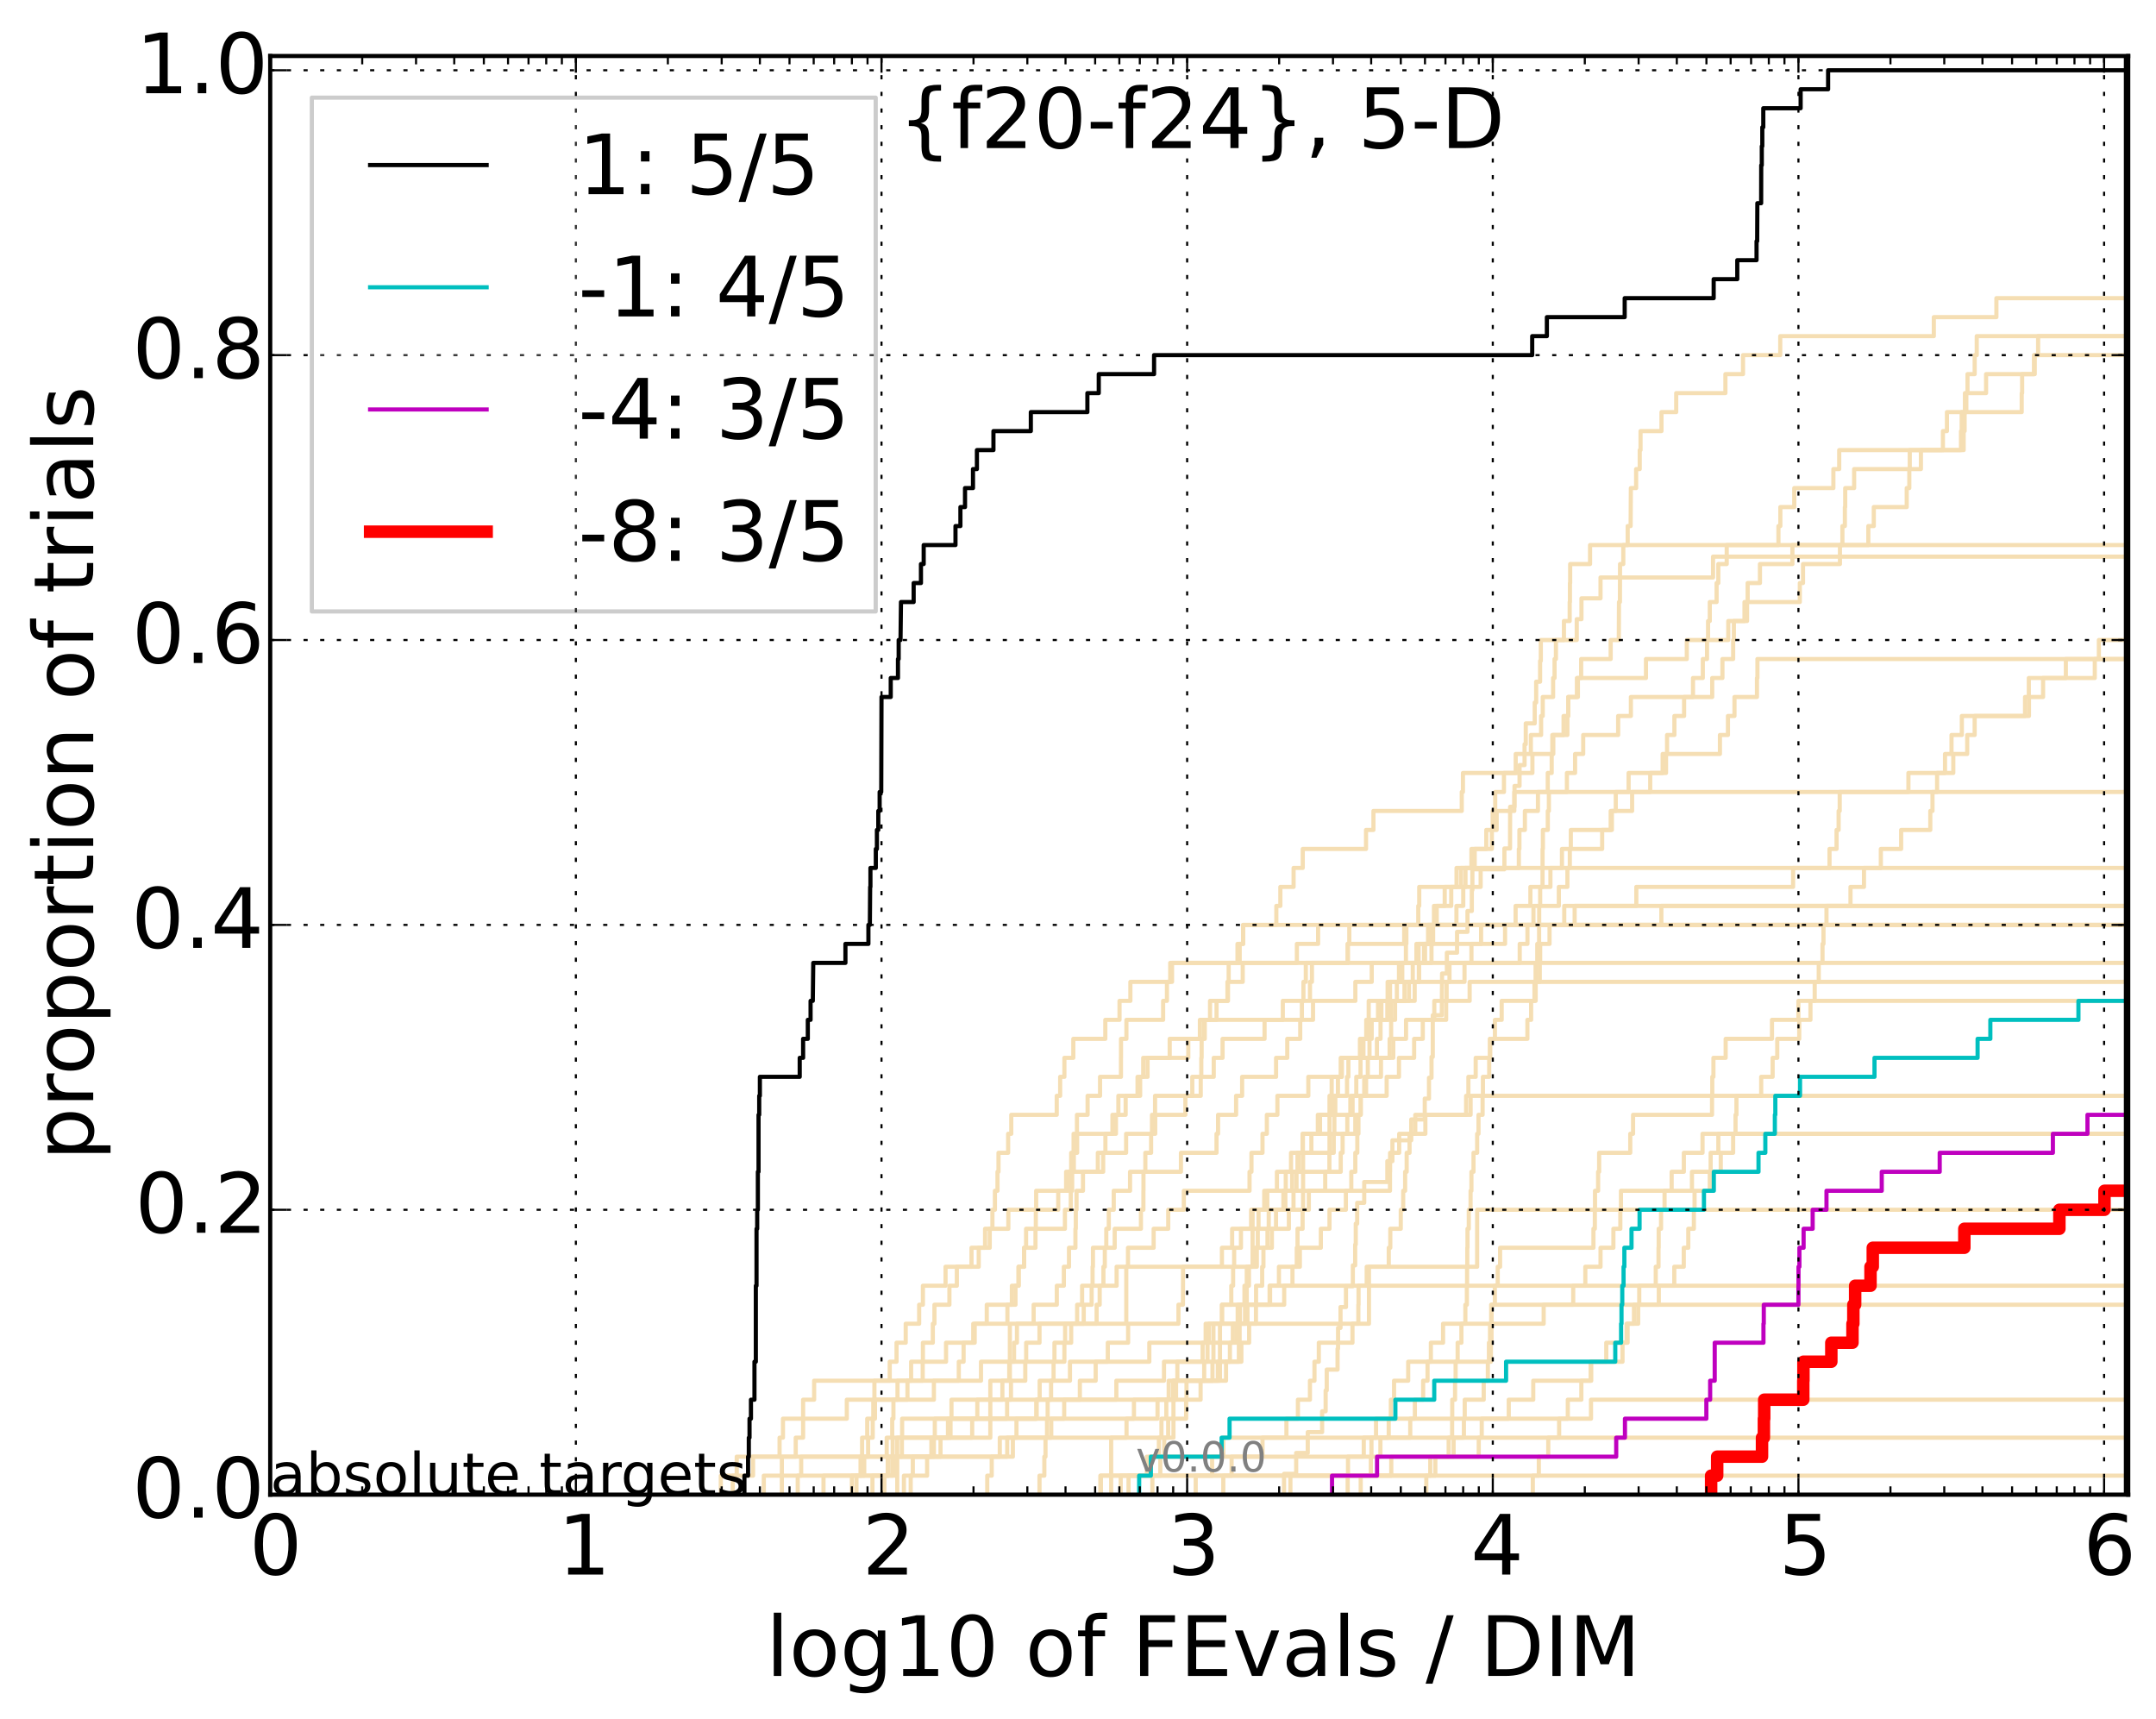 <?xml version="1.0" encoding="utf-8" standalone="no"?>
<!DOCTYPE svg PUBLIC "-//W3C//DTD SVG 1.1//EN"
  "http://www.w3.org/Graphics/SVG/1.1/DTD/svg11.dtd">
<!-- Created with matplotlib (http://matplotlib.org/) -->
<svg height="413pt" version="1.1" viewBox="0 0 518 413" width="518pt" xmlns="http://www.w3.org/2000/svg" xmlns:xlink="http://www.w3.org/1999/xlink">
 <defs>
  <style type="text/css">
*{stroke-linecap:butt;stroke-linejoin:round;}
  </style>
 </defs>
 <g id="figure_1">
  <g id="patch_1">
   <path d="
M0 413.969
L518.522 413.969
L518.522 0
L0 0
z
" style="fill:#ffffff;"/>
  </g>
  <g id="axes_1">
   <g id="patch_2">
    <path d="
M64.922 359.056
L511.322 359.056
L511.322 13.456
L64.922 13.456
z
" style="fill:#ffffff;"/>
   </g>
   <g id="line2d_1">
    <path clip-path="url(#p4b24e7e61f)" d="
M204.674 359.056
L204.674 354.494
L207.641 354.494
L207.641 349.932
L208.572 349.932
L208.572 345.369
L209.681 345.369
L209.681 340.807
L209.817 340.807
L209.817 336.244
L210.087 336.244
L210.087 331.682
L213.769 331.682
L213.769 327.12
L215.405 327.12
L215.405 322.557
L217.605 322.557
L217.605 317.995
L220.837 317.995
L220.837 313.433
L221.737 313.433
L221.737 308.87
L227.176 308.87
L227.176 304.308
L233.414 304.308
L233.414 299.745
L237.794 299.745
L237.794 295.183
L238.437 295.183
L238.437 290.621
L239.04 290.621
L239.04 286.058
L239.658 286.058
L239.658 281.496
L239.897 281.496
L239.897 276.934
L242.215 276.934
L242.215 272.371
L242.967 272.371
L242.967 267.809
L253.893 267.809
L253.893 263.246
L254.717 263.246
L254.717 258.684
L255.73 258.684
L255.73 254.122
L257.876 254.122
L257.876 249.559
L265.561 249.559
L265.561 244.997
L268.976 244.997
L268.976 240.435
L271.584 240.435
L271.584 235.872
L281.155 235.872
L281.155 231.31
L281.155 231.31
L281.155 231.31
L511.322 231.31" style="fill:none;stroke:#f5deb3;stroke-linecap:square;"/>
   </g>
   <g id="line2d_2">
    <path clip-path="url(#p4b24e7e61f)" d="
M266.971 359.056
L266.971 345.369
L281.935 345.369
L281.935 331.682
L293.108 331.682
L293.108 317.995
L328.906 317.995
L328.906 304.308
L354.897 304.308
L354.897 290.621
L354.897 290.621
L354.897 290.621
L511.322 290.621" style="fill:none;stroke:#f5deb3;stroke-linecap:square;"/>
   </g>
   <g id="line2d_3">
    <path clip-path="url(#p4b24e7e61f)" d="
M173.18 359.056
L173.18 354.494
L177.008 354.494
L177.008 349.932
L207.128 349.932
L207.128 345.369
L208.359 345.369
L208.359 340.807
L210.222 340.807
L210.222 336.244
L215.632 336.244
L215.632 331.682
L218.907 331.682
L218.907 327.12
L221.737 327.12
L221.737 322.557
L224.121 322.557
L224.121 317.995
L224.508 317.995
L224.508 313.433
L228.107 313.433
L228.107 308.87
L229.892 308.87
L229.892 304.308
L235.147 304.308
L235.147 299.745
L236.674 299.745
L236.674 295.183
L242.264 295.183
L242.264 290.621
L248.946 290.621
L248.946 286.058
L256.146 286.058
L256.146 281.496
L265.049 281.496
L265.049 276.934
L265.585 276.934
L265.585 272.371
L267.275 272.371
L267.275 267.809
L270.449 267.809
L270.449 263.246
L273.932 263.246
L273.932 258.684
L274.668 258.684
L274.668 254.122
L285.498 254.122
L285.498 249.559
L288.288 249.559
L288.288 244.997
L312.79 244.997
L312.79 240.435
L314.737 240.435
L314.737 235.872
L315.206 235.872
L315.206 231.31
L323.855 231.31
L323.855 226.747
L337.373 226.747
L337.373 222.185
L337.373 222.185
L337.373 222.185
L511.322 222.185" style="fill:none;stroke:#f5deb3;stroke-linecap:square;"/>
   </g>
   <g id="line2d_4">
    <path clip-path="url(#p4b24e7e61f)" d="
M197.855 359.056
L197.855 354.494
L214.422 354.494
L214.422 349.932
L214.48 349.932
L214.48 345.369
L216.743 345.369
L216.743 340.807
L241.968 340.807
L241.968 336.244
L242.895 336.244
L242.895 331.682
L246.335 331.682
L246.335 327.12
L246.55 327.12
L246.55 322.557
L249.751 322.557
L249.751 317.995
L258.795 317.995
L258.795 313.433
L259.985 313.433
L259.985 308.87
L262.501 308.87
L262.501 304.308
L262.591 304.308
L262.591 299.745
L265.797 299.745
L265.797 295.183
L266.401 295.183
L266.401 290.621
L267.587 290.621
L267.587 286.058
L271.506 286.058
L271.506 281.496
L283.73 281.496
L283.73 276.934
L292.28 276.934
L292.28 272.371
L292.651 272.371
L292.651 267.809
L296.987 267.809
L296.987 263.246
L298.435 263.246
L298.435 258.684
L306.589 258.684
L306.589 254.122
L309.279 254.122
L309.279 249.559
L312.392 249.559
L312.392 244.997
L315.469 244.997
L315.469 240.435
L325.636 240.435
L325.636 235.872
L329.572 235.872
L329.572 231.31
L342.381 231.31
L342.381 226.747
L343.114 226.747
L343.114 222.185
L344.524 222.185
L344.524 217.623
L347.108 217.623
L347.108 213.06
L352.101 213.06
L352.101 208.498
L352.101 208.498
L352.101 208.498
L511.322 208.498" style="fill:none;stroke:#f5deb3;stroke-linecap:square;"/>
   </g>
   <g id="line2d_5">
    <path clip-path="url(#p4b24e7e61f)" d="
M205.771 359.056
L205.771 354.494
L213.286 354.494
L213.286 349.932
L241.993 349.932
L241.993 345.369
L252.571 345.369
L252.571 340.807
L272.443 340.807
L272.443 336.244
L285.071 336.244
L285.071 331.682
L289.32 331.682
L289.32 327.12
L290.117 327.12
L290.117 322.557
L290.449 322.557
L290.449 317.995
L297.368 317.995
L297.368 313.433
L299.541 313.433
L299.541 308.87
L299.55 308.87
L299.55 304.308
L301.963 304.308
L301.963 299.745
L304.526 299.745
L304.526 295.183
L306.576 295.183
L306.576 290.621
L308.82 290.621
L308.82 286.058
L308.914 286.058
L308.914 281.496
L310.181 281.496
L310.181 276.934
L313.039 276.934
L313.039 272.371
L316.622 272.371
L316.622 267.809
L320.825 267.809
L320.825 263.246
L323.638 263.246
L323.638 258.684
L323.963 258.684
L323.963 254.122
L333.872 254.122
L333.872 249.559
L334.233 249.559
L334.233 244.997
L335.179 244.997
L335.179 240.435
L337.44 240.435
L337.44 235.872
L339.432 235.872
L339.432 231.31
L340.311 231.31
L340.311 226.747
L344.32 226.747
L344.32 222.185
L399.159 222.185
L399.159 217.623
L399.159 217.623
L399.159 217.623
L511.322 217.623" style="fill:none;stroke:#f5deb3;stroke-linecap:square;"/>
   </g>
   <g id="line2d_6"/>
   <g id="line2d_7">
    <path clip-path="url(#p4b24e7e61f)" d="
M217.177 359.056
L217.177 354.494
L222.748 354.494
L222.748 349.932
L224.38 349.932
L224.38 345.369
L227.761 345.369
L227.761 340.807
L234.808 340.807
L234.808 336.244
L280.791 336.244
L280.791 331.682
L292.59 331.682
L292.59 327.12
L295.501 327.12
L295.501 322.557
L296.201 322.557
L296.201 317.995
L299.712 317.995
L299.712 313.433
L308.539 313.433
L308.539 308.87
L310.529 308.87
L310.529 304.308
L311.56 304.308
L311.56 299.745
L311.744 299.745
L311.744 295.183
L312.964 295.183
L312.964 290.621
L314.46 290.621
L314.46 286.058
L318.392 286.058
L318.392 281.496
L319.4 281.496
L319.4 276.934
L320.446 276.934
L320.446 272.371
L325.625 272.371
L325.625 267.809
L326.93 267.809
L326.93 263.246
L328.218 263.246
L328.218 258.684
L331.793 258.684
L331.793 254.122
L334.749 254.122
L334.749 249.559
L337.815 249.559
L337.815 244.997
L347.45 244.997
L347.45 240.435
L347.564 240.435
L347.564 235.872
L351.864 235.872
L351.864 231.31
L365.129 231.31
L365.129 226.747
L366.986 226.747
L366.986 222.185
L368.43 222.185
L368.43 217.623
L374.526 217.623
L374.526 213.06
L376.584 213.06
L376.584 208.498
L377.162 208.498
L377.162 203.936
L384.935 203.936
L384.935 199.373
L386.987 199.373
L386.987 194.811
L392.133 194.811
L392.133 190.248
L396.483 190.248
L396.483 185.686
L399.47 185.686
L399.47 181.124
L400.53 181.124
L400.53 176.561
L402.288 176.561
L402.288 171.999
L404.623 171.999
L404.623 167.437
L411.376 167.437
L411.376 162.874
L413.833 162.874
L413.833 158.312
L416.405 158.312
L416.405 153.749
L416.582 153.749
L416.582 149.187
L419.747 149.187
L419.747 144.625
L419.893 144.625
L419.893 140.062
L422.844 140.062
L422.844 135.5
L430.643 135.5
L430.643 130.938
L448.885 130.938
L448.885 126.375
L450.198 126.375
L450.198 121.813
L458.11 121.813
L458.11 117.25
L458.732 117.25
L458.732 112.688
L458.838 112.688
L458.838 108.126
L466.805 108.126
L466.805 103.563
L467.772 103.563
L467.772 99.001
L485.734 99.001
L485.734 94.439
L485.838 94.439
L485.838 89.876
L488.871 89.876
L488.871 85.314
L488.871 85.314
L488.871 85.314
L511.322 85.314" style="fill:none;stroke:#f5deb3;stroke-linecap:square;"/>
   </g>
   <g id="line2d_8">
    <path clip-path="url(#p4b24e7e61f)" d="
M323.791 359.056
L323.791 354.494
L329.358 354.494
L329.358 349.932
L331.658 349.932
L331.658 345.369
L333.655 345.369
L333.655 340.807
L334.165 340.807
L334.165 336.244
L334.937 336.244
L334.937 331.682
L338.334 331.682
L338.334 327.12
L358.204 327.12
L358.204 322.557
L358.356 322.557
L358.356 317.995
L358.372 317.995
L358.372 313.433
L359.148 313.433
L359.148 308.87
L359.842 308.87
L359.842 304.308
L360.413 304.308
L360.413 299.745
L382.838 299.745
L382.838 295.183
L383.176 295.183
L383.176 290.621
L383.217 290.621
L383.217 286.058
L383.963 286.058
L383.963 281.496
L384.207 281.496
L384.207 276.934
L391.685 276.934
L391.685 272.371
L392.361 272.371
L392.361 267.809
L411.333 267.809
L411.333 263.246
L411.391 263.246
L411.391 258.684
L411.668 258.684
L411.668 254.122
L414.606 254.122
L414.606 249.559
L425.736 249.559
L425.736 244.997
L432.084 244.997
L432.084 240.435
L432.084 240.435
L432.084 240.435
L511.322 240.435" style="fill:none;stroke:#f5deb3;stroke-linecap:square;"/>
   </g>
   <g id="line2d_9">
    <path clip-path="url(#p4b24e7e61f)" d="
M209.613 359.056
L209.613 354.494
L213.468 354.494
L213.468 349.932
L223.772 349.932
L223.772 345.369
L224.594 345.369
L224.594 340.807
L255.682 340.807
L255.682 336.244
L259.445 336.244
L259.445 331.682
L263.246 331.682
L263.246 327.12
L266.158 327.12
L266.158 322.557
L271.042 322.557
L271.042 317.995
L283.136 317.995
L283.136 313.433
L284.214 313.433
L284.24 304.308
L293.582 304.308
L293.582 299.745
L296.033 299.745
L296.033 295.183
L304.827 295.183
L304.827 290.621
L308.341 290.621
L308.341 286.058
L310.449 286.058
L310.449 281.496
L311.732 281.496
L311.732 276.934
L315.071 276.934
L315.071 272.371
L317.142 272.371
L317.142 267.809
L319.946 267.809
L319.948 258.684
L322.326 258.684
L322.326 254.122
L326.741 254.122
L326.741 249.559
L328.89 249.559
L328.89 244.997
L331.079 244.997
L331.079 240.435
L333.965 240.435
L333.965 235.872
L340.926 235.872
L340.926 231.31
L342.138 231.31
L342.138 226.747
L343.324 226.747
L343.324 222.185
L349.926 222.185
L349.926 217.623
L351.561 217.623
L351.561 213.06
L355.741 213.06
L355.741 208.498
L364.916 208.498
L364.916 203.936
L365.053 203.936
L365.053 199.373
L366.368 199.373
L366.368 194.811
L369.504 194.811
L369.504 190.248
L371.865 190.248
L371.865 185.686
L372.812 185.686
L372.812 181.124
L372.958 181.124
L372.958 176.561
L376.58 176.561
L376.58 171.999
L376.78 171.999
L376.78 167.437
L379.104 167.437
L379.104 162.874
L379.891 162.874
L379.891 158.312
L386.981 158.312
L386.981 153.749
L388.932 153.749
L388.978 144.625
L389.205 144.625
L389.232 135.5
L390.011 135.5
L390.011 130.938
L391.066 130.938
L391.066 126.375
L391.773 126.375
L391.83 117.25
L393.096 117.25
L393.096 112.688
L393.96 112.688
L393.96 108.126
L394.155 108.126
L394.155 103.563
L399.187 103.563
L399.187 99.001
L402.723 99.001
L402.723 94.439
L414.546 94.439
L414.546 89.876
L418.776 89.876
L418.776 85.314
L427.721 85.314
L427.721 80.751
L464.62 80.751
L464.62 76.189
L479.654 76.189
L479.654 71.627
L479.654 71.627
L511.322 71.627
L511.322 71.627" style="fill:none;stroke:#f5deb3;stroke-linecap:square;"/>
   </g>
   <g id="line2d_10">
    <path clip-path="url(#p4b24e7e61f)" d="
M310.032 359.056
L310.032 354.494
L323.869 354.494
L323.869 349.932
L327.658 349.932
L327.658 345.369
L330.606 345.369
L330.606 340.807
L339.937 340.807
L339.937 336.244
L341.924 336.244
L341.924 331.682
L342.982 331.682
L342.982 327.12
L343.779 327.12
L343.779 322.557
L346.711 322.557
L346.711 317.995
L370.882 317.995
L370.882 313.433
L377.98 313.433
L377.98 308.87
L380.888 308.87
L380.888 304.308
L384.541 304.308
L384.541 299.745
L387.635 299.745
L387.635 295.183
L389.301 295.183
L389.301 290.621
L389.452 290.621
L389.452 286.058
L406.51 286.058
L406.51 281.496
L413.428 281.496
L413.428 276.934
L416.403 276.934
L416.403 272.371
L416.403 272.371
L416.403 272.371
L511.322 272.371" style="fill:none;stroke:#f5deb3;stroke-linecap:square;"/>
   </g>
   <g id="line2d_11">
    <path clip-path="url(#p4b24e7e61f)" d="
M264.37 359.056
L264.37 354.494
L291.22 354.494
L291.22 349.932
L303.333 349.932
L303.333 345.369
L309.078 345.369
L309.078 340.807
L311.835 340.807
L311.835 336.244
L314.727 336.244
L314.727 331.682
L315.816 331.682
L315.816 327.12
L316.857 327.12
L316.857 322.557
L324.946 322.557
L324.946 317.995
L326.355 317.995
L326.355 313.433
L326.404 313.433
L326.404 308.87
L328.363 308.87
L328.363 304.308
L333.664 304.308
L333.664 299.745
L334.032 299.745
L334.032 295.183
L336.547 295.183
L336.547 290.621
L337.13 290.621
L337.13 286.058
L337.596 286.058
L337.596 281.496
L337.969 281.496
L337.969 276.934
L338.656 276.934
L338.656 272.371
L342.46 272.371
L342.46 267.809
L352.251 267.809
L352.251 263.246
L352.796 263.246
L352.796 258.684
L354.549 258.684
L354.549 254.122
L358.048 254.122
L358.048 249.559
L359.17 249.559
L359.17 244.997
L360.795 244.997
L360.795 240.435
L368.957 240.435
L368.957 235.872
L369.944 235.872
L369.944 231.31
L370.039 231.31
L370.039 226.747
L372.289 226.747
L372.289 222.185
L375.828 222.185
L375.828 217.623
L393.143 217.623
L393.143 213.06
L430.809 213.06
L430.809 208.498
L439.559 208.498
L439.559 203.936
L441.252 203.936
L441.252 199.373
L441.745 199.373
L441.745 194.811
L442.011 194.811
L442.011 190.248
L458.516 190.248
L458.516 185.686
L469.297 185.686
L469.297 181.124
L472.639 181.124
L472.639 176.561
L474.435 176.561
L474.435 171.999
L486.538 171.999
L486.538 167.437
L487.442 167.437
L487.442 162.874
L503.292 162.874
L503.292 158.312
L504.274 158.312
L504.274 153.749
L504.274 153.749
L504.274 153.749
L511.322 153.749" style="fill:none;stroke:#f5deb3;stroke-linecap:square;"/>
   </g>
   <g id="line2d_12">
    <path clip-path="url(#p4b24e7e61f)" d="
M212.484 359.056
L212.484 354.494
L215.348 354.494
L215.348 349.932
L216.688 349.932
L216.688 345.369
L228.374 345.369
L228.374 340.807
L228.601 340.807
L228.601 336.244
L240.834 336.244
L240.834 331.682
L242.484 331.682
L242.484 327.12
L243.632 327.12
L243.632 322.557
L244.33 322.557
L244.33 317.995
L248.343 317.995
L248.343 313.433
L253.91 313.433
L253.91 308.87
L255.601 308.87
L255.601 304.308
L256.836 304.308
L256.836 299.745
L258.383 299.745
L258.383 295.183
L258.472 295.183
L258.472 290.621
L258.648 290.621
L258.648 286.058
L260.195 286.058
L260.195 281.496
L263.763 281.496
L263.763 276.934
L270.56 276.934
L270.56 272.371
L277.553 272.371
L277.553 267.809
L284.795 267.809
L284.795 263.246
L288.49 263.246
L288.49 258.684
L291.614 258.684
L291.614 254.122
L293.734 254.122
L293.734 249.559
L303.825 249.559
L303.825 244.997
L308.208 244.997
L308.208 240.435
L313.164 240.435
L313.164 235.872
L313.733 235.872
L313.733 231.31
L323.775 231.31
L323.775 226.747
L324.184 226.747
L324.184 222.185
L324.184 222.185
L324.184 222.185
L511.322 222.185" style="fill:none;stroke:#f5deb3;stroke-linecap:square;"/>
   </g>
   <g id="line2d_13">
    <path clip-path="url(#p4b24e7e61f)" d="
M264.504 359.056
L264.504 354.494
L275.536 354.494
L275.536 349.932
L279.717 349.932
L279.717 345.369
L280.666 345.369
L280.666 340.807
L284.981 340.807
L284.981 336.244
L288.455 336.244
L288.455 331.682
L291.315 331.682
L291.315 327.12
L291.54 327.12
L291.54 322.557
L291.54 322.557
L291.54 317.995
L293.568 317.995
L293.568 313.433
L305.15 313.433
L305.15 308.87
L305.15 308.87
L305.15 308.87
L511.322 308.87" style="fill:none;stroke:#f5deb3;stroke-linecap:square;"/>
   </g>
   <g id="line2d_14">
    <path clip-path="url(#p4b24e7e61f)" d="
M183.511 359.056
L183.511 354.494
L192.491 354.494
L192.491 349.932
L240.212 349.932
L240.212 345.369
L270.661 345.369
L270.661 340.807
L278.108 340.807
L278.108 336.244
L281.865 336.244
L281.865 331.682
L282.869 331.682
L282.869 327.12
L288.941 327.12
L288.941 322.557
L289.671 322.557
L289.671 317.995
L293.622 317.995
L293.622 313.433
L295.828 313.433
L295.828 308.87
L296.268 308.87
L296.268 304.308
L296.516 304.308
L296.516 299.745
L298.152 299.745
L298.152 295.183
L300.591 295.183
L300.591 290.621
L303.746 290.621
L303.746 286.058
L306.794 286.058
L306.794 281.496
L322.124 281.496
L322.124 276.934
L322.576 276.934
L322.576 272.371
L323.707 272.371
L323.707 267.809
L324.433 267.809
L324.433 263.246
L333.159 263.246
L333.159 258.684
L336.114 258.684
L336.114 254.122
L339.761 254.122
L339.761 249.559
L341.838 249.559
L341.838 244.997
L344.605 244.997
L344.605 240.435
L353.099 240.435
L353.099 235.872
L353.099 235.872
L353.099 235.872
L511.322 235.872" style="fill:none;stroke:#f5deb3;stroke-linecap:square;"/>
   </g>
   <g id="line2d_15">
    <path clip-path="url(#p4b24e7e61f)" d="
M368.275 359.056
L368.275 354.494
L369.718 354.494
L369.718 349.932
L371.988 349.932
L371.988 345.369
L374.597 345.369
L374.597 340.807
L376.679 340.807
L376.679 336.244
L379.932 336.244
L379.932 331.682
L382.177 331.682
L382.177 327.12
L385.921 327.12
L385.921 322.557
L391.043 322.557
L391.043 317.995
L393.588 317.995
L393.588 313.433
L393.845 313.433
L393.845 308.87
L397.808 308.87
L397.808 304.308
L398.473 304.308
L398.473 299.745
L398.516 299.745
L398.516 295.183
L399.083 295.183
L399.083 290.621
L399.927 290.621
L399.927 286.058
L401.629 286.058
L401.629 281.496
L404.561 281.496
L404.561 276.934
L409.051 276.934
L409.051 272.371
L409.051 272.371
L409.051 272.371
L511.322 272.371" style="fill:none;stroke:#f5deb3;stroke-linecap:square;"/>
   </g>
   <g id="line2d_16">
    <path clip-path="url(#p4b24e7e61f)" d="
M269.261 359.056
L269.261 354.494
L334.265 354.494
L334.265 349.932
L355.281 349.932
L355.281 345.369
L356.002 345.369
L356.002 340.807
L362.489 340.807
L362.489 336.244
L368.379 336.244
L368.379 331.682
L382.312 331.682
L382.312 327.12
L389.825 327.12
L389.825 322.557
L390.807 322.557
L390.807 317.995
L392.576 317.995
L392.576 313.433
L398.543 313.433
L398.543 308.87
L402.263 308.87
L402.263 304.308
L404.543 304.308
L404.543 299.745
L405.629 299.745
L405.629 295.183
L406.968 295.183
L406.968 290.621
L407.135 290.621
L407.135 286.058
L410.789 286.058
L410.789 281.496
L411 281.496
L411 276.934
L412.848 276.934
L412.848 272.371
L416.978 272.371
L416.978 267.809
L417.198 267.809
L417.198 263.246
L423.143 263.246
L423.143 258.684
L425.894 258.684
L425.894 254.122
L427.002 254.122
L427.002 249.559
L432.285 249.559
L432.285 244.997
L434.979 244.997
L434.979 240.435
L436.001 240.435
L436.001 235.872
L436.97 235.872
L436.97 231.31
L437.877 231.31
L437.877 226.747
L438.109 226.747
L438.109 222.185
L438.833 222.185
L438.833 217.623
L444.601 217.623
L444.601 213.06
L447.838 213.06
L447.838 208.498
L451.89 208.498
L451.89 203.936
L456.768 203.936
L456.768 199.373
L463.772 199.373
L463.772 194.811
L464.301 194.811
L464.301 190.248
L465.406 190.248
L465.406 185.686
L467.308 185.686
L467.308 181.124
L468.87 181.124
L468.87 176.561
L471.348 176.561
L471.348 171.999
L487.474 171.999
L487.474 167.437
L490.869 167.437
L490.869 162.874
L496.343 162.874
L496.343 158.312
L496.343 158.312
L496.343 158.312
L511.322 158.312" style="fill:none;stroke:#f5deb3;stroke-linecap:square;"/>
   </g>
   <g id="line2d_17">
    <path clip-path="url(#p4b24e7e61f)" d="
M276.873 359.056
L276.873 354.494
L278.779 354.494
L278.779 349.932
L293.919 349.932
L293.919 345.369
L351.719 345.369
L351.719 340.807
L382.254 340.807
L382.254 336.244
L382.254 336.244
L382.254 336.244
L511.322 336.244" style="fill:none;stroke:#f5deb3;stroke-linecap:square;"/>
   </g>
   <g id="line2d_18">
    <path clip-path="url(#p4b24e7e61f)" d="
M191.663 359.056
L191.663 354.494
L206.757 354.494
L206.757 349.932
L213.041 349.932
L213.041 345.369
L214.363 345.369
L214.363 340.807
L214.656 340.807
L214.656 336.244
L224.38 336.244
L224.38 331.682
L230.359 331.682
L230.359 327.12
L231.513 327.12
L231.513 322.557
L233.833 322.557
L233.833 317.995
L237.081 317.995
L237.081 313.433
L243.983 313.433
L243.983 308.87
L244.695 308.87
L244.695 304.308
L246.053 304.308
L246.053 299.745
L246.528 299.745
L246.528 295.183
L255.858 295.183
L255.858 290.621
L257.268 290.621
L257.268 286.058
L257.604 286.058
L257.604 281.496
L257.996 281.496
L257.996 276.934
L258.795 276.934
L258.795 272.371
L268.115 272.371
L268.115 267.809
L268.699 267.809
L268.699 263.246
L273.307 263.246
L273.307 258.684
L275.708 258.684
L275.708 254.122
L281.032 254.122
L281.032 249.559
L289.241 249.559
L289.241 244.997
L292.285 244.997
L292.285 240.435
L294.904 240.435
L294.904 235.872
L298.578 235.872
L298.578 231.31
L311.59 231.31
L311.59 226.747
L316.688 226.747
L316.688 222.185
L316.688 222.185
L316.688 222.185
L511.322 222.185" style="fill:none;stroke:#f5deb3;stroke-linecap:square;"/>
   </g>
   <g id="line2d_19">
    <path clip-path="url(#p4b24e7e61f)" d="
M308.508 359.056
L308.508 357.387
L308.508 357.387
L308.508 357.387
L308.508 355.718
L308.508 355.718
L308.508 355.718
L308.508 354.049
L311.417 354.049
L311.417 349.041
L314.201 349.041
L314.201 344.034
L317.653 344.034
L317.653 339.026
L318.498 339.026
L318.498 334.019
L318.762 334.019
L318.762 329.011
L321.361 329.011
L321.361 324.004
L321.482 324.004
L321.482 318.996
L322.072 318.996
L322.072 313.989
L323.383 313.989
L323.383 308.981
L325.032 308.981
L325.032 303.974
L325.594 303.974
L325.594 298.967
L325.733 298.967
L325.733 293.959
L326.075 293.959
L326.075 288.952
L327.767 288.952
L327.767 283.944
L333.32 283.944
L333.32 278.937
L334.538 278.937
L334.538 273.929
L339.063 273.929
L339.063 268.922
L342.311 268.922
L342.311 263.914
L343.327 263.914
L343.327 258.907
L343.936 258.907
L343.936 253.899
L344.236 253.899
L344.238 243.884
L346.412 243.884
L346.473 233.869
L347.625 233.869
L347.625 228.862
L350.072 228.862
L350.072 223.854
L352.577 223.854
L352.577 218.847
L353.619 218.847
L353.619 213.839
L353.754 213.839
L353.754 208.832
L361.447 208.832
L361.447 203.824
L362.799 203.824
L362.825 193.809
L363.877 193.809
L363.877 188.802
L365.087 188.802
L365.087 183.794
L366.293 183.794
L366.293 178.787
L366.578 178.787
L366.578 173.779
L368.733 173.779
L368.733 168.772
L369.077 168.772
L369.077 163.764
L370.024 163.764
L370.024 158.757
L370.197 158.757
L370.197 153.749
L378.831 153.749
L378.831 148.742
L379.96 148.742
L379.96 143.734
L384.54 143.734
L384.54 138.727
L411.575 138.727
L411.575 133.719
L411.575 133.719
L511.322 133.719
L511.322 133.719" style="fill:none;stroke:#f5deb3;stroke-linecap:square;"/>
   </g>
   <g id="line2d_20">
    <path clip-path="url(#p4b24e7e61f)" d="
M187.847 359.056
L187.847 354.494
L187.847 354.494
L187.847 349.932
L191.18 349.932
L191.18 345.369
L192.955 345.369
L192.955 340.807
L203.455 340.807
L203.455 336.244
L218.028 336.244
L218.028 331.682
L221.69 331.682
L221.69 327.12
L227.294 327.12
L227.294 322.557
L234.182 322.557
L234.182 317.995
L242.042 317.995
L242.042 313.433
L243.111 313.433
L243.111 308.87
L244.764 308.87
L244.764 304.308
L246.053 304.308
L246.053 299.745
L248.786 299.745
L248.786 295.183
L248.866 295.183
L248.866 290.621
L254.249 290.621
L254.249 286.058
L256.79 286.058
L256.79 281.496
L257.36 281.496
L257.36 276.934
L257.936 276.934
L257.936 272.371
L258.751 272.371
L258.751 267.809
L261.308 267.809
L261.308 263.246
L264.296 263.246
L264.296 258.684
L269.324 258.684
L269.324 254.122
L269.335 254.122
L269.335 249.559
L270.631 249.559
L270.631 244.997
L279.451 244.997
L279.451 240.435
L280.37 240.435
L280.37 235.872
L281.594 235.872
L281.594 231.31
L297.32 231.31
L297.32 226.747
L298.691 226.747
L298.691 222.185
L378.323 222.185
L378.323 217.623
L378.323 217.623
L378.323 217.623
L511.322 217.623" style="fill:none;stroke:#f5deb3;stroke-linecap:square;"/>
   </g>
   <g id="line2d_21">
    <path clip-path="url(#p4b24e7e61f)" d="
M326.924 359.056
L326.924 354.494
L343.635 354.494
L343.635 349.932
L349.241 349.932
L349.241 345.369
L349.241 345.369
L349.241 345.369
L511.322 345.369" style="fill:none;stroke:#f5deb3;stroke-linecap:square;"/>
   </g>
   <g id="line2d_22">
    <path clip-path="url(#p4b24e7e61f)" d="
M176.044 359.056
L176.044 354.494
L180.932 354.494
L180.932 349.932
L187.301 349.932
L187.301 345.369
L188.116 345.369
L188.116 340.807
L192.955 340.807
L192.955 336.244
L195.605 336.244
L195.605 331.682
L235.694 331.682
L235.694 327.12
L255.73 327.12
L255.73 322.557
L257.36 322.557
L257.36 317.995
L260.376 317.995
L260.376 313.433
L262.279 313.433
L262.279 308.87
L268.278 308.87
L268.278 304.308
L271.012 304.308
L271.012 299.745
L277.178 299.745
L277.178 295.183
L280.681 295.183
L280.681 290.621
L284.43 290.621
L284.43 286.058
L300.214 286.058
L300.214 281.496
L300.677 281.496
L300.677 276.934
L303.33 276.934
L303.33 272.371
L304.372 272.371
L304.372 267.809
L306.91 267.809
L306.91 263.246
L314.337 263.246
L314.337 258.684
L322.4 258.684
L322.4 254.122
L327.578 254.122
L327.578 249.559
L328.252 249.559
L328.252 244.997
L328.846 244.997
L328.846 240.435
L339.888 240.435
L339.888 235.872
L348.254 235.872
L348.254 231.31
L353.528 231.31
L353.528 226.747
L361.604 226.747
L361.604 222.185
L364.14 222.185
L364.14 217.623
L367.69 217.623
L367.69 213.06
L372.506 213.06
L372.506 208.498
L375.276 208.498
L375.276 203.936
L377.404 203.936
L377.404 199.373
L387.273 199.373
L387.273 194.811
L388.204 194.811
L388.204 190.248
L391.288 190.248
L391.288 185.686
L400.28 185.686
L400.28 181.124
L413.23 181.124
L413.23 176.561
L415.156 176.561
L415.156 171.999
L416.724 171.999
L416.724 167.437
L422.129 167.437
L422.129 162.874
L422.24 162.874
L422.24 158.312
L422.24 158.312
L422.24 158.312
L511.322 158.312" style="fill:none;stroke:#f5deb3;stroke-linecap:square;"/>
   </g>
   <g id="line2d_23">
    <path clip-path="url(#p4b24e7e61f)" d="
M271.141 359.056
L271.141 354.494
L276.143 354.494
L276.143 349.932
L278.433 349.932
L278.433 345.369
L279.051 345.369
L279.051 340.807
L280.221 340.807
L280.221 336.244
L282.559 336.244
L282.559 331.682
L294.568 331.682
L294.568 327.12
L297.65 327.12
L297.65 322.557
L297.827 322.557
L297.827 317.995
L299.132 317.995
L299.132 313.433
L305.033 313.433
L305.033 308.87
L307.276 308.87
L307.276 304.308
L312.302 304.308
L312.302 299.745
L317.345 299.745
L317.345 295.183
L319.422 295.183
L319.422 290.621
L323.357 290.621
L323.357 286.058
L333.955 286.058
L333.955 281.496
L333.984 281.496
L333.984 276.934
L336.171 276.934
L336.171 272.371
L340.036 272.371
L340.036 267.809
L353.326 267.809
L353.326 263.246
L353.326 263.246
L353.326 263.246
L511.322 263.246" style="fill:none;stroke:#f5deb3;stroke-linecap:square;"/>
   </g>
   <g id="line2d_24">
    <path clip-path="url(#p4b24e7e61f)" d="
M237.196 359.056
L237.196 354.494
L238.27 354.494
L238.27 349.932
L243.349 349.932
L243.349 345.369
L244.215 345.369
L244.215 340.807
L249.065 340.807
L249.065 336.244
L249.79 336.244
L249.79 331.682
L257.069 331.682
L257.069 327.12
L276.135 327.12
L276.135 322.557
L297.171 322.557
L297.171 317.995
L297.904 317.995
L297.904 313.433
L298.991 313.433
L298.991 308.87
L300.07 308.87
L300.07 304.308
L301.511 304.308
L301.511 299.745
L302.189 299.745
L302.189 295.183
L302.372 295.183
L302.372 290.621
L304.477 290.621
L304.477 286.058
L311.501 286.058
L311.501 281.496
L312.078 281.496
L312.078 276.934
L312.959 276.934
L312.959 272.371
L320.592 272.371
L320.592 267.809
L324.971 267.809
L324.971 263.246
L325.861 263.246
L325.861 258.684
L326.885 258.684
L326.885 254.122
L327.026 254.122
L327.026 249.559
L329.068 249.559
L329.068 244.997
L334.247 244.997
L334.247 240.435
L335.612 240.435
L335.612 235.872
L336.123 235.872
L336.123 231.31
L340.826 231.31
L340.826 226.747
L343.784 226.747
L343.784 222.185
L345.187 222.185
L345.187 217.623
L348.675 217.623
L348.675 213.06
L349.947 213.06
L349.947 208.498
L353.525 208.498
L353.525 203.936
L358.432 203.936
L358.432 199.373
L359.589 199.373
L359.589 194.811
L363.825 194.811
L363.825 190.248
L376.467 190.248
L376.467 185.686
L378.428 185.686
L378.428 181.124
L380.378 181.124
L380.378 176.561
L388.776 176.561
L388.776 171.999
L391.836 171.999
L391.836 167.437
L406.759 167.437
L406.759 162.874
L409.117 162.874
L409.117 158.312
L410.128 158.312
L410.128 153.749
L410.379 153.749
L410.379 149.187
L410.794 149.187
L410.794 144.625
L412.431 144.625
L412.431 140.062
L412.841 140.062
L412.841 135.5
L414.863 135.5
L414.863 130.938
L427.289 130.938
L427.289 126.375
L427.746 126.375
L427.746 121.813
L431.09 121.813
L431.09 117.25
L440.488 117.25
L440.488 112.688
L441.885 112.688
L441.885 108.126
L471.79 108.126
L471.79 103.563
L472.019 103.563
L472.019 99.001
L472.095 99.001
L472.095 94.439
L477.175 94.439
L477.175 89.876
L488.683 89.876
L488.683 85.314
L489.677 85.314
L489.677 80.751
L489.677 80.751
L489.677 80.751
L511.322 80.751" style="fill:none;stroke:#f5deb3;stroke-linecap:square;"/>
   </g>
   <g id="line2d_25">
    <path clip-path="url(#p4b24e7e61f)" d="
M342.681 359.056
L342.681 354.494
L344.854 354.494
L344.854 349.932
L348.054 349.932
L348.054 345.369
L348.889 345.369
L348.889 340.807
L348.915 340.807
L348.915 336.244
L349.594 336.244
L349.594 331.682
L349.722 331.682
L349.722 327.12
L350.213 327.12
L350.213 322.557
L351.116 322.557
L351.116 317.995
L352.067 317.995
L352.067 313.433
L352.432 313.433
L352.432 308.87
L352.481 308.87
L352.481 304.308
L352.527 304.308
L352.527 299.745
L352.58 299.745
L352.58 295.183
L352.891 295.183
L352.891 290.621
L353.319 290.621
L353.319 286.058
L353.526 286.058
L353.526 281.496
L354.025 281.496
L354.025 276.934
L354.901 276.934
L354.901 272.371
L355.223 272.371
L355.223 267.809
L356.209 267.809
L356.209 263.246
L356.289 263.246
L356.289 258.684
L357.795 258.684
L357.795 254.122
L357.955 254.122
L357.955 249.559
L366.972 249.559
L366.972 244.997
L367.868 244.997
L367.868 240.435
L368.672 240.435
L368.672 235.872
L368.94 235.872
L368.94 231.31
L369.347 231.31
L369.347 226.747
L369.785 226.747
L369.785 222.185
L369.804 222.185
L369.804 217.623
L370.04 217.623
L370.04 213.06
L370.609 213.06
L370.609 208.498
L370.616 208.498
L370.616 203.936
L370.693 203.936
L370.693 199.373
L371.874 199.373
L371.874 194.811
L372.136 194.811
L372.136 190.248
L372.136 190.248
L372.136 190.248
L511.322 190.248" style="fill:none;stroke:#f5deb3;stroke-linecap:square;"/>
   </g>
   <g id="line2d_26">
    <path clip-path="url(#p4b24e7e61f)" d="
M249.751 359.056
L249.751 354.494
L250.913 354.494
L250.913 349.932
L251.192 349.932
L251.192 345.369
L251.561 345.369
L251.561 340.807
L251.707 340.807
L251.707 336.244
L252.536 336.244
L252.536 331.682
L253.134 331.682
L253.134 327.12
L253.343 327.12
L253.343 322.557
L255.907 322.557
L255.907 317.995
L263.474 317.995
L263.474 313.433
L264.21 313.433
L264.21 308.87
L265.109 308.87
L265.109 304.308
L265.443 304.308
L265.443 299.745
L267.819 299.745
L267.819 295.183
L274.122 295.183
L274.122 290.621
L274.713 290.621
L274.713 286.058
L274.73 286.058
L274.73 281.496
L275.179 281.496
L275.179 276.934
L276.565 276.934
L276.565 272.371
L276.773 272.371
L276.773 267.809
L277.513 267.809
L277.513 263.246
L286.457 263.246
L286.457 258.684
L288.622 258.684
L288.622 254.122
L288.702 254.122
L288.702 249.559
L289.459 249.559
L289.459 244.997
L290.724 244.997
L290.724 240.435
L295.036 240.435
L295.036 235.872
L295.2 235.872
L295.2 231.31
L297.848 231.31
L297.848 226.747
L298.666 226.747
L298.666 222.185
L306.654 222.185
L306.654 217.623
L307.616 217.623
L307.616 213.06
L310.797 213.06
L310.797 208.498
L312.999 208.498
L312.999 203.936
L328.201 203.936
L328.201 199.373
L329.982 199.373
L329.982 194.811
L351.199 194.811
L351.199 190.248
L351.487 190.248
L351.487 185.686
L364.162 185.686
L364.162 181.124
L367.804 181.124
L367.804 176.561
L370.266 176.561
L370.266 171.999
L370.66 171.999
L370.66 167.437
L373.151 167.437
L373.151 162.874
L373.499 162.874
L373.499 158.312
L373.827 158.312
L373.827 153.749
L375.751 153.749
L375.751 149.187
L377.132 149.187
L377.132 144.625
L377.193 144.625
L377.193 140.062
L377.247 140.062
L377.247 135.5
L382.025 135.5
L382.025 130.938
L382.025 130.938
L382.025 130.938
L511.322 130.938" style="fill:none;stroke:#f5deb3;stroke-linecap:square;"/>
   </g>
   <g id="line2d_27">
    <path clip-path="url(#p4b24e7e61f)" d="
M287.281 359.056
L287.281 354.494
L287.281 354.494
L287.281 354.494
L511.322 354.494" style="fill:none;stroke:#f5deb3;stroke-linecap:square;"/>
   </g>
   <g id="line2d_28">
    <path clip-path="url(#p4b24e7e61f)" d="
M218.805 359.056
L218.805 354.494
L219.313 354.494
L219.313 349.932
L225.972 349.932
L225.972 345.369
L233.576 345.369
L233.576 340.807
L248.985 340.807
L248.985 336.244
L268.213 336.244
L268.213 331.682
L279.664 331.682
L279.664 327.12
L298.249 327.12
L298.249 322.557
L300.118 322.557
L300.118 317.995
L301.755 317.995
L301.755 313.433
L301.782 313.433
L301.782 308.87
L303.25 308.87
L303.25 304.308
L303.553 304.308
L303.553 299.745
L305.581 299.745
L305.581 295.183
L309.667 295.183
L309.667 290.621
L310.779 290.621
L310.779 286.058
L324.665 286.058
L324.665 281.496
L325.625 281.496
L325.625 276.934
L326.105 276.934
L326.105 272.371
L326.376 272.371
L326.376 267.809
L326.919 267.809
L326.919 263.246
L327.772 263.246
L327.772 258.684
L328.632 258.684
L328.632 254.122
L329.037 254.122
L329.037 249.559
L329.561 249.559
L329.561 244.997
L333.322 244.997
L333.322 240.435
L333.392 240.435
L333.392 235.872
L336.907 235.872
L336.907 231.31
L337.786 231.31
L337.786 226.747
L337.898 226.747
L337.898 222.185
L340.755 222.185
L340.755 217.623
L340.984 217.623
L340.984 213.06
L351.034 213.06
L351.034 208.498
L354.314 208.498
L354.314 203.936
L357.094 203.936
L357.094 199.373
L358.625 199.373
L358.625 194.811
L359.234 194.811
L359.234 190.248
L361.342 190.248
L361.342 185.686
L368.177 185.686
L368.177 181.124
L373.197 181.124
L373.197 176.561
L375.662 176.561
L375.662 171.999
L376.783 171.999
L376.783 167.437
L378.869 167.437
L378.869 162.874
L395.461 162.874
L395.461 158.312
L405.271 158.312
L405.271 153.749
L415.238 153.749
L415.238 149.187
L419.131 149.187
L419.131 144.625
L432.422 144.625
L432.422 140.062
L433.192 140.062
L433.192 135.5
L442.066 135.5
L442.066 130.938
L442.656 130.938
L442.656 126.375
L443.247 126.375
L443.247 121.813
L443.331 121.813
L443.331 117.25
L445.475 117.25
L445.475 112.688
L461.516 112.688
L461.516 108.126
L471.148 108.126
L471.148 103.563
L471.315 103.563
L471.315 99.001
L472.427 99.001
L472.427 94.439
L472.712 94.439
L472.712 89.876
L474.437 89.876
L474.437 85.314
L474.932 85.314
L474.932 80.751
L474.932 80.751
L474.932 80.751
L511.322 80.751" style="fill:none;stroke:#f5deb3;stroke-linecap:square;"/>
   </g>
   <g id="line2d_29">
    <path clip-path="url(#p4b24e7e61f)" d="
M215.575 359.056
L215.575 354.494
L215.575 354.494
L215.575 349.932
L215.575 349.932
L215.575 345.369
L237.935 345.369
L237.935 340.807
L237.935 340.807
L237.935 336.244
L237.935 336.244
L237.935 331.682
L242.63 331.682
L242.63 327.12
L242.63 327.12
L242.63 322.557
L242.63 322.557
L242.63 317.995
L270.601 317.995
L270.601 313.433
L270.601 313.433
L270.601 308.87
L270.601 308.87
L270.601 304.308
L300.947 304.308
L300.947 299.745
L300.947 299.745
L300.947 295.183
L300.947 295.183
L300.947 290.621
L313.079 290.621
L313.079 286.058
L313.079 286.058
L313.079 281.496
L313.079 281.496
L313.079 276.934
L319.426 276.934
L319.426 272.371
L319.426 272.371
L319.426 267.809
L319.426 267.809
L319.426 263.246
L321.453 263.246
L321.453 258.684
L322.124 258.684
L322.124 254.122
L330.816 254.122
L330.816 249.559
L331.687 249.559
L331.687 244.997
L331.894 244.997
L331.894 240.435
L338.518 240.435
L338.518 235.872
L340.892 235.872
L340.892 231.31
L343.928 231.31
L343.928 226.747
L355.846 226.747
L355.846 222.185
L355.846 222.185
L355.846 222.185
L511.322 222.185" style="fill:none;stroke:#f5deb3;stroke-linecap:square;"/>
   </g>
   <g id="line2d_30">
    <path clip-path="url(#p4b24e7e61f)" d="
M293.909 359.056
L293.909 354.494
L295.901 354.494
L295.901 349.932
L329.508 349.932
L329.508 345.369
L338.825 345.369
L338.825 340.807
L351.914 340.807
L351.914 336.244
L356.479 336.244
L356.479 331.682
L357.47 331.682
L357.47 327.12
L357.728 327.12
L357.728 322.557
L357.991 322.557
L357.991 317.995
L358.266 317.995
L358.266 313.433
L358.266 313.433
L358.266 313.433
L511.322 313.433" style="fill:none;stroke:#f5deb3;stroke-linecap:square;"/>
   </g>
   <g id="line2d_31">
    <path clip-path="url(#p4b24e7e61f)" d="
M178.852 359.056
L178.852 354.494
L179.735 354.494
L179.735 349.932
L179.909 349.932
L179.909 345.369
L180.082 345.369
L180.082 340.807
L180.425 340.807
L180.425 336.244
L181.266 336.244
L181.266 327.12
L181.597 327.12
L181.597 308.87
L181.761 308.87
L181.761 295.183
L181.924 295.183
L181.924 290.621
L182.086 290.621
L182.086 281.496
L182.248 281.496
L182.248 267.809
L182.408 267.809
L182.408 263.246
L182.568 263.246
L182.568 258.684
L192.139 258.684
L192.139 254.122
L192.955 254.122
L192.955 249.559
L194.086 249.559
L194.086 244.997
L194.746 244.997
L194.746 240.435
L195.286 240.435
L195.393 231.31
L203.122 231.31
L203.122 226.747
L208.642 226.747
L208.642 222.185
L208.992 222.185
L209.062 213.06
L209.131 213.06
L209.131 208.498
L210.422 208.498
L210.422 203.936
L210.687 203.936
L210.687 199.373
L211.016 199.373
L211.016 194.811
L211.341 194.811
L211.341 190.248
L211.727 190.248
L211.79 167.437
L214.008 167.437
L214.008 162.874
L215.745 162.874
L215.745 158.312
L215.913 158.312
L215.913 153.749
L216.359 153.749
L216.469 144.625
L219.514 144.625
L219.514 140.062
L221.267 140.062
L221.267 135.5
L221.923 135.5
L221.923 130.938
L229.565 130.938
L229.565 126.375
L230.748 126.375
L230.748 121.813
L231.855 121.813
L231.855 117.25
L233.769 117.25
L233.769 112.688
L234.715 112.688
L234.715 108.126
L238.685 108.126
L238.685 103.563
L247.667 103.563
L247.667 99.001
L261.254 99.001
L261.254 94.439
L263.987 94.439
L263.987 89.876
L277.276 89.876
L277.276 85.314
L368.126 85.314
L368.126 80.751
L371.653 80.751
L371.653 76.189
L390.346 76.189
L390.346 71.627
L411.727 71.627
L411.727 67.064
L417.397 67.064
L417.397 62.502
L422.027 62.502
L422.027 57.94
L422.178 57.94
L422.221 48.815
L423.133 48.815
L423.152 39.69
L423.287 39.69
L423.287 35.128
L423.41 35.128
L423.41 30.565
L423.647 30.565
L423.647 26.003
L432.62 26.003
L432.62 21.441
L439.222 21.441
L439.222 16.878
L439.222 16.878
L511.322 16.878
L511.322 16.878" style="fill:none;stroke:#000000;stroke-linecap:square;"/>
   </g>
   <g id="line2d_32"/>
   <g id="line2d_33">
    <path clip-path="url(#p4b24e7e61f)" d="
M273.694 359.056
L273.694 354.494
L276.506 354.494
L276.506 349.932
L293.509 349.932
L293.509 345.369
L295.413 345.369
L295.413 340.807
L335.254 340.807
L335.254 336.244
L344.592 336.244
L344.592 331.682
L361.85 331.682
L361.85 327.12
L388.085 327.12
L388.085 322.557
L389.481 322.557
L389.481 317.995
L389.583 317.995
L389.583 313.433
L389.766 313.433
L389.766 308.87
L390.079 308.87
L390.079 304.308
L390.267 304.308
L390.267 299.745
L391.988 299.745
L391.988 295.183
L393.923 295.183
L393.923 290.621
L409.393 290.621
L409.393 286.058
L411.761 286.058
L411.761 281.496
L422.499 281.496
L422.499 276.934
L424.138 276.934
L424.138 272.371
L426.426 272.371
L426.426 267.809
L426.539 267.809
L426.539 263.246
L432.473 263.246
L432.473 258.684
L450.368 258.684
L450.368 254.122
L475.136 254.122
L475.136 249.559
L478.2 249.559
L478.2 244.997
L499.363 244.997
L499.363 240.435
L499.363 240.435
L499.363 240.435
L511.322 240.435" style="fill:none;stroke:#00bfbf;stroke-linecap:square;"/>
   </g>
   <g id="line2d_34"/>
   <g id="line2d_35">
    <path clip-path="url(#p4b24e7e61f)" d="
M320.029 359.056
L320.029 354.494
L330.851 354.494
L330.851 349.932
L388.312 349.932
L388.312 345.369
L390.411 345.369
L390.411 340.807
L409.969 340.807
L409.969 336.244
L410.88 336.244
L410.88 331.682
L411.978 331.682
L411.978 327.12
L411.979 327.12
L411.979 322.557
L423.688 322.557
L423.688 317.995
L423.765 317.995
L423.765 313.433
L432.093 313.433
L432.093 308.87
L432.109 308.87
L432.109 304.308
L432.326 304.308
L432.326 299.745
L433.333 299.745
L433.333 295.183
L435.509 295.183
L435.509 290.621
L438.832 290.621
L438.832 286.058
L452.108 286.058
L452.108 281.496
L466.033 281.496
L466.033 276.934
L493.229 276.934
L493.229 272.371
L501.536 272.371
L501.536 267.809
L501.536 267.809
L501.536 267.809
L511.322 267.809" style="fill:none;stroke:#bf00bf;stroke-linecap:square;"/>
   </g>
   <g id="line2d_36"/>
   <g id="line2d_37">
    <path clip-path="url(#p4b24e7e61f)" d="
M411.115 359.056
L411.115 354.494
L412.57 354.494
L412.57 349.932
L423.34 349.932
L423.34 345.369
L423.793 345.369
L423.793 340.807
L423.87 340.807
L423.87 336.244
L433.253 336.244
L433.253 331.682
L433.293 331.682
L433.293 327.12
L439.996 327.12
L439.996 322.557
L445.077 322.557
L445.077 317.995
L445.287 317.995
L445.287 313.433
L445.717 313.433
L445.717 308.87
L449.409 308.87
L449.409 304.308
L449.953 304.308
L449.953 299.745
L471.953 299.745
L471.953 295.183
L494.788 295.183
L494.788 290.621
L505.621 290.621
L505.621 286.058
L505.621 286.058
L505.621 286.058
L511.322 286.058" style="fill:none;stroke:#ff0000;stroke-linecap:square;stroke-width:3.0;"/>
   </g>
   <g id="line2d_38"/>
   <g id="line2d_39">
    <path clip-path="url(#p4b24e7e61f)" d="
M510.774 359.056
L510.774 13.456" style="fill:none;stroke:#000000;stroke-linecap:square;"/>
   </g>
   <g id="patch_3">
    <path d="
M64.922 13.456
L511.322 13.456" style="fill:none;stroke:#000000;stroke-linecap:square;stroke-linejoin:miter;"/>
   </g>
   <g id="patch_4">
    <path d="
M511.322 359.056
L511.322 13.456" style="fill:none;stroke:#000000;stroke-linecap:square;stroke-linejoin:miter;"/>
   </g>
   <g id="patch_5">
    <path d="
M64.922 359.056
L511.322 359.056" style="fill:none;stroke:#000000;stroke-linecap:square;stroke-linejoin:miter;"/>
   </g>
   <g id="patch_6">
    <path d="
M64.922 359.056
L64.922 13.456" style="fill:none;stroke:#000000;stroke-linecap:square;stroke-linejoin:miter;"/>
   </g>
   <g id="matplotlib.axis_1">
    <g id="xtick_1">
     <g id="line2d_40">
      <path clip-path="url(#p4b24e7e61f)" d="
M64.922 359.056
L64.922 13.456" style="fill:none;stroke:#000000;stroke-dasharray:1,3;stroke-dashoffset:0.0;stroke-width:0.5;"/>
     </g>
     <g id="line2d_41">
      <defs>
       <path d="
M0 0
L0 -4" id="m93b0483c22" style="stroke:#000000;stroke-width:0.5;"/>
      </defs>
      <g>
       <use style="stroke:#000000;stroke-width:0.5;" x="64.922" xlink:href="#m93b0483c22" y="359.056"/>
      </g>
     </g>
     <g id="line2d_42">
      <defs>
       <path d="
M0 0
L0 4" id="m741efc42ff" style="stroke:#000000;stroke-width:0.5;"/>
      </defs>
      <g>
       <use style="stroke:#000000;stroke-width:0.5;" x="64.922" xlink:href="#m741efc42ff" y="13.456"/>
      </g>
     </g>
     <g id="text_1">
      <!-- 0 -->
      <defs>
       <path d="
M31.781 66.406
Q24.172 66.406 20.328 58.906
Q16.5 51.422 16.5 36.375
Q16.5 21.391 20.328 13.891
Q24.172 6.391 31.781 6.391
Q39.453 6.391 43.281 13.891
Q47.125 21.391 47.125 36.375
Q47.125 51.422 43.281 58.906
Q39.453 66.406 31.781 66.406
M31.781 74.219
Q44.047 74.219 50.516 64.516
Q56.984 54.828 56.984 36.375
Q56.984 17.969 50.516 8.266
Q44.047 -1.422 31.781 -1.422
Q19.531 -1.422 13.062 8.266
Q6.594 17.969 6.594 36.375
Q6.594 54.828 13.062 64.516
Q19.531 74.219 31.781 74.219" id="BitstreamVeraSans-Roman-30"/>
      </defs>
      <g transform="translate(59.883 378.253)scale(0.2 -0.2)">
       <use xlink:href="#BitstreamVeraSans-Roman-30"/>
      </g>
     </g>
    </g>
    <g id="xtick_2">
     <g id="line2d_43">
      <path clip-path="url(#p4b24e7e61f)" d="
M138.356 359.056
L138.356 13.456" style="fill:none;stroke:#000000;stroke-dasharray:1,3;stroke-dashoffset:0.0;stroke-width:0.5;"/>
     </g>
     <g id="line2d_44">
      <g>
       <use style="stroke:#000000;stroke-width:0.5;" x="138.356" xlink:href="#m93b0483c22" y="359.056"/>
      </g>
     </g>
     <g id="line2d_45">
      <g>
       <use style="stroke:#000000;stroke-width:0.5;" x="138.356" xlink:href="#m741efc42ff" y="13.456"/>
      </g>
     </g>
     <g id="text_2">
      <!-- 1 -->
      <defs>
       <path d="
M12.406 8.297
L28.516 8.297
L28.516 63.922
L10.984 60.406
L10.984 69.391
L28.422 72.906
L38.281 72.906
L38.281 8.297
L54.391 8.297
L54.391 0
L12.406 0
z
" id="BitstreamVeraSans-Roman-31"/>
      </defs>
      <g transform="translate(134.016 378.253)scale(0.2 -0.2)">
       <use xlink:href="#BitstreamVeraSans-Roman-31"/>
      </g>
     </g>
    </g>
    <g id="xtick_3">
     <g id="line2d_46">
      <path clip-path="url(#p4b24e7e61f)" d="
M211.79 359.056
L211.79 13.456" style="fill:none;stroke:#000000;stroke-dasharray:1,3;stroke-dashoffset:0.0;stroke-width:0.5;"/>
     </g>
     <g id="line2d_47">
      <g>
       <use style="stroke:#000000;stroke-width:0.5;" x="211.79" xlink:href="#m93b0483c22" y="359.056"/>
      </g>
     </g>
     <g id="line2d_48">
      <g>
       <use style="stroke:#000000;stroke-width:0.5;" x="211.79" xlink:href="#m741efc42ff" y="13.456"/>
      </g>
     </g>
     <g id="text_3">
      <!-- 2 -->
      <defs>
       <path d="
M19.188 8.297
L53.609 8.297
L53.609 0
L7.328 0
L7.328 8.297
Q12.938 14.109 22.625 23.891
Q32.328 33.688 34.812 36.531
Q39.547 41.844 41.422 45.531
Q43.312 49.219 43.312 52.781
Q43.312 58.594 39.234 62.25
Q35.156 65.922 28.609 65.922
Q23.969 65.922 18.812 64.312
Q13.672 62.703 7.812 59.422
L7.812 69.391
Q13.766 71.781 18.938 73
Q24.125 74.219 28.422 74.219
Q39.75 74.219 46.484 68.547
Q53.219 62.891 53.219 53.422
Q53.219 48.922 51.531 44.891
Q49.859 40.875 45.406 35.406
Q44.188 33.984 37.641 27.219
Q31.109 20.453 19.188 8.297" id="BitstreamVeraSans-Roman-32"/>
      </defs>
      <g transform="translate(207.162 378.253)scale(0.2 -0.2)">
       <use xlink:href="#BitstreamVeraSans-Roman-32"/>
      </g>
     </g>
    </g>
    <g id="xtick_4">
     <g id="line2d_49">
      <path clip-path="url(#p4b24e7e61f)" d="
M285.225 359.056
L285.225 13.456" style="fill:none;stroke:#000000;stroke-dasharray:1,3;stroke-dashoffset:0.0;stroke-width:0.5;"/>
     </g>
     <g id="line2d_50">
      <g>
       <use style="stroke:#000000;stroke-width:0.5;" x="285.225" xlink:href="#m93b0483c22" y="359.056"/>
      </g>
     </g>
     <g id="line2d_51">
      <g>
       <use style="stroke:#000000;stroke-width:0.5;" x="285.225" xlink:href="#m741efc42ff" y="13.456"/>
      </g>
     </g>
     <g id="text_4">
      <!-- 3 -->
      <defs>
       <path d="
M40.578 39.312
Q47.656 37.797 51.625 33
Q55.609 28.219 55.609 21.188
Q55.609 10.406 48.188 4.484
Q40.766 -1.422 27.094 -1.422
Q22.516 -1.422 17.656 -0.516
Q12.797 0.391 7.625 2.203
L7.625 11.719
Q11.719 9.328 16.594 8.109
Q21.484 6.891 26.812 6.891
Q36.078 6.891 40.938 10.547
Q45.797 14.203 45.797 21.188
Q45.797 27.641 41.281 31.266
Q36.766 34.906 28.719 34.906
L20.219 34.906
L20.219 43.016
L29.109 43.016
Q36.375 43.016 40.234 45.922
Q44.094 48.828 44.094 54.297
Q44.094 59.906 40.109 62.906
Q36.141 65.922 28.719 65.922
Q24.656 65.922 20.016 65.031
Q15.375 64.156 9.812 62.312
L9.812 71.094
Q15.438 72.656 20.344 73.438
Q25.25 74.219 29.594 74.219
Q40.828 74.219 47.359 69.109
Q53.906 64.016 53.906 55.328
Q53.906 49.266 50.438 45.094
Q46.969 40.922 40.578 39.312" id="BitstreamVeraSans-Roman-33"/>
      </defs>
      <g transform="translate(280.426 378.253)scale(0.2 -0.2)">
       <use xlink:href="#BitstreamVeraSans-Roman-33"/>
      </g>
     </g>
    </g>
    <g id="xtick_5">
     <g id="line2d_52">
      <path clip-path="url(#p4b24e7e61f)" d="
M358.659 359.056
L358.659 13.456" style="fill:none;stroke:#000000;stroke-dasharray:1,3;stroke-dashoffset:0.0;stroke-width:0.5;"/>
     </g>
     <g id="line2d_53">
      <g>
       <use style="stroke:#000000;stroke-width:0.5;" x="358.659" xlink:href="#m93b0483c22" y="359.056"/>
      </g>
     </g>
     <g id="line2d_54">
      <g>
       <use style="stroke:#000000;stroke-width:0.5;" x="358.659" xlink:href="#m741efc42ff" y="13.456"/>
      </g>
     </g>
     <g id="text_5">
      <!-- 4 -->
      <defs>
       <path d="
M37.797 64.312
L12.891 25.391
L37.797 25.391
z

M35.203 72.906
L47.609 72.906
L47.609 25.391
L58.016 25.391
L58.016 17.188
L47.609 17.188
L47.609 0
L37.797 0
L37.797 17.188
L4.891 17.188
L4.891 26.703
z
" id="BitstreamVeraSans-Roman-34"/>
      </defs>
      <g transform="translate(353.347 378.253)scale(0.2 -0.2)">
       <use xlink:href="#BitstreamVeraSans-Roman-34"/>
      </g>
     </g>
    </g>
    <g id="xtick_6">
     <g id="line2d_55">
      <path clip-path="url(#p4b24e7e61f)" d="
M432.093 359.056
L432.093 13.456" style="fill:none;stroke:#000000;stroke-dasharray:1,3;stroke-dashoffset:0.0;stroke-width:0.5;"/>
     </g>
     <g id="line2d_56">
      <g>
       <use style="stroke:#000000;stroke-width:0.5;" x="432.093" xlink:href="#m93b0483c22" y="359.056"/>
      </g>
     </g>
     <g id="line2d_57">
      <g>
       <use style="stroke:#000000;stroke-width:0.5;" x="432.093" xlink:href="#m741efc42ff" y="13.456"/>
      </g>
     </g>
     <g id="text_6">
      <!-- 5 -->
      <defs>
       <path d="
M10.797 72.906
L49.516 72.906
L49.516 64.594
L19.828 64.594
L19.828 46.734
Q21.969 47.469 24.109 47.828
Q26.266 48.188 28.422 48.188
Q40.625 48.188 47.75 41.5
Q54.891 34.812 54.891 23.391
Q54.891 11.625 47.562 5.094
Q40.234 -1.422 26.906 -1.422
Q22.312 -1.422 17.547 -0.641
Q12.797 0.141 7.719 1.703
L7.719 11.625
Q12.109 9.234 16.797 8.062
Q21.484 6.891 26.703 6.891
Q35.156 6.891 40.078 11.328
Q45.016 15.766 45.016 23.391
Q45.016 31 40.078 35.438
Q35.156 39.891 26.703 39.891
Q22.75 39.891 18.812 39.016
Q14.891 38.141 10.797 36.281
z
" id="BitstreamVeraSans-Roman-35"/>
      </defs>
      <g transform="translate(427.376 378.253)scale(0.2 -0.2)">
       <use xlink:href="#BitstreamVeraSans-Roman-35"/>
      </g>
     </g>
    </g>
    <g id="xtick_7">
     <g id="line2d_58">
      <path clip-path="url(#p4b24e7e61f)" d="
M505.528 359.056
L505.528 13.456" style="fill:none;stroke:#000000;stroke-dasharray:1,3;stroke-dashoffset:0.0;stroke-width:0.5;"/>
     </g>
     <g id="line2d_59">
      <g>
       <use style="stroke:#000000;stroke-width:0.5;" x="505.528" xlink:href="#m93b0483c22" y="359.056"/>
      </g>
     </g>
     <g id="line2d_60">
      <g>
       <use style="stroke:#000000;stroke-width:0.5;" x="505.528" xlink:href="#m741efc42ff" y="13.456"/>
      </g>
     </g>
     <g id="text_7">
      <!-- 6 -->
      <defs>
       <path d="
M33.016 40.375
Q26.375 40.375 22.484 35.828
Q18.609 31.297 18.609 23.391
Q18.609 15.531 22.484 10.953
Q26.375 6.391 33.016 6.391
Q39.656 6.391 43.531 10.953
Q47.406 15.531 47.406 23.391
Q47.406 31.297 43.531 35.828
Q39.656 40.375 33.016 40.375
M52.594 71.297
L52.594 62.312
Q48.875 64.062 45.094 64.984
Q41.312 65.922 37.594 65.922
Q27.828 65.922 22.672 59.328
Q17.531 52.734 16.797 39.406
Q19.672 43.656 24.016 45.922
Q28.375 48.188 33.594 48.188
Q44.578 48.188 50.953 41.516
Q57.328 34.859 57.328 23.391
Q57.328 12.156 50.688 5.359
Q44.047 -1.422 33.016 -1.422
Q20.359 -1.422 13.672 8.266
Q6.984 17.969 6.984 36.375
Q6.984 53.656 15.188 63.938
Q23.391 74.219 37.203 74.219
Q40.922 74.219 44.703 73.484
Q48.484 72.75 52.594 71.297" id="BitstreamVeraSans-Roman-36"/>
      </defs>
      <g transform="translate(500.493 378.253)scale(0.2 -0.2)">
       <use xlink:href="#BitstreamVeraSans-Roman-36"/>
      </g>
     </g>
    </g>
    <g id="xtick_8">
     <g id="line2d_61">
      <defs>
       <path d="
M0 0
L0 -2" id="m177f7580d0" style="stroke:#000000;stroke-width:0.5;"/>
      </defs>
      <g>
       <use style="stroke:#000000;stroke-width:0.5;" x="87.028" xlink:href="#m177f7580d0" y="359.056"/>
      </g>
     </g>
     <g id="line2d_62">
      <defs>
       <path d="
M0 0
L0 2" id="m5284c7e2a0" style="stroke:#000000;stroke-width:0.5;"/>
      </defs>
      <g>
       <use style="stroke:#000000;stroke-width:0.5;" x="87.028" xlink:href="#m5284c7e2a0" y="13.456"/>
      </g>
     </g>
    </g>
    <g id="xtick_9">
     <g id="line2d_63">
      <g>
       <use style="stroke:#000000;stroke-width:0.5;" x="99.959" xlink:href="#m177f7580d0" y="359.056"/>
      </g>
     </g>
     <g id="line2d_64">
      <g>
       <use style="stroke:#000000;stroke-width:0.5;" x="99.959" xlink:href="#m5284c7e2a0" y="13.456"/>
      </g>
     </g>
    </g>
    <g id="xtick_10">
     <g id="line2d_65">
      <g>
       <use style="stroke:#000000;stroke-width:0.5;" x="109.134" xlink:href="#m177f7580d0" y="359.056"/>
      </g>
     </g>
     <g id="line2d_66">
      <g>
       <use style="stroke:#000000;stroke-width:0.5;" x="109.134" xlink:href="#m5284c7e2a0" y="13.456"/>
      </g>
     </g>
    </g>
    <g id="xtick_11">
     <g id="line2d_67">
      <g>
       <use style="stroke:#000000;stroke-width:0.5;" x="116.25" xlink:href="#m177f7580d0" y="359.056"/>
      </g>
     </g>
     <g id="line2d_68">
      <g>
       <use style="stroke:#000000;stroke-width:0.5;" x="116.25" xlink:href="#m5284c7e2a0" y="13.456"/>
      </g>
     </g>
    </g>
    <g id="xtick_12">
     <g id="line2d_69">
      <g>
       <use style="stroke:#000000;stroke-width:0.5;" x="122.065" xlink:href="#m177f7580d0" y="359.056"/>
      </g>
     </g>
     <g id="line2d_70">
      <g>
       <use style="stroke:#000000;stroke-width:0.5;" x="122.065" xlink:href="#m5284c7e2a0" y="13.456"/>
      </g>
     </g>
    </g>
    <g id="xtick_13">
     <g id="line2d_71">
      <g>
       <use style="stroke:#000000;stroke-width:0.5;" x="126.981" xlink:href="#m177f7580d0" y="359.056"/>
      </g>
     </g>
     <g id="line2d_72">
      <g>
       <use style="stroke:#000000;stroke-width:0.5;" x="126.981" xlink:href="#m5284c7e2a0" y="13.456"/>
      </g>
     </g>
    </g>
    <g id="xtick_14">
     <g id="line2d_73">
      <g>
       <use style="stroke:#000000;stroke-width:0.5;" x="131.24" xlink:href="#m177f7580d0" y="359.056"/>
      </g>
     </g>
     <g id="line2d_74">
      <g>
       <use style="stroke:#000000;stroke-width:0.5;" x="131.24" xlink:href="#m5284c7e2a0" y="13.456"/>
      </g>
     </g>
    </g>
    <g id="xtick_15">
     <g id="line2d_75">
      <g>
       <use style="stroke:#000000;stroke-width:0.5;" x="134.996" xlink:href="#m177f7580d0" y="359.056"/>
      </g>
     </g>
     <g id="line2d_76">
      <g>
       <use style="stroke:#000000;stroke-width:0.5;" x="134.996" xlink:href="#m5284c7e2a0" y="13.456"/>
      </g>
     </g>
    </g>
    <g id="xtick_16">
     <g id="line2d_77">
      <g>
       <use style="stroke:#000000;stroke-width:0.5;" x="160.462" xlink:href="#m177f7580d0" y="359.056"/>
      </g>
     </g>
     <g id="line2d_78">
      <g>
       <use style="stroke:#000000;stroke-width:0.5;" x="160.462" xlink:href="#m5284c7e2a0" y="13.456"/>
      </g>
     </g>
    </g>
    <g id="xtick_17">
     <g id="line2d_79">
      <g>
       <use style="stroke:#000000;stroke-width:0.5;" x="173.393" xlink:href="#m177f7580d0" y="359.056"/>
      </g>
     </g>
     <g id="line2d_80">
      <g>
       <use style="stroke:#000000;stroke-width:0.5;" x="173.393" xlink:href="#m5284c7e2a0" y="13.456"/>
      </g>
     </g>
    </g>
    <g id="xtick_18">
     <g id="line2d_81">
      <g>
       <use style="stroke:#000000;stroke-width:0.5;" x="182.568" xlink:href="#m177f7580d0" y="359.056"/>
      </g>
     </g>
     <g id="line2d_82">
      <g>
       <use style="stroke:#000000;stroke-width:0.5;" x="182.568" xlink:href="#m5284c7e2a0" y="13.456"/>
      </g>
     </g>
    </g>
    <g id="xtick_19">
     <g id="line2d_83">
      <g>
       <use style="stroke:#000000;stroke-width:0.5;" x="189.685" xlink:href="#m177f7580d0" y="359.056"/>
      </g>
     </g>
     <g id="line2d_84">
      <g>
       <use style="stroke:#000000;stroke-width:0.5;" x="189.685" xlink:href="#m5284c7e2a0" y="13.456"/>
      </g>
     </g>
    </g>
    <g id="xtick_20">
     <g id="line2d_85">
      <g>
       <use style="stroke:#000000;stroke-width:0.5;" x="195.499" xlink:href="#m177f7580d0" y="359.056"/>
      </g>
     </g>
     <g id="line2d_86">
      <g>
       <use style="stroke:#000000;stroke-width:0.5;" x="195.499" xlink:href="#m5284c7e2a0" y="13.456"/>
      </g>
     </g>
    </g>
    <g id="xtick_21">
     <g id="line2d_87">
      <g>
       <use style="stroke:#000000;stroke-width:0.5;" x="200.415" xlink:href="#m177f7580d0" y="359.056"/>
      </g>
     </g>
     <g id="line2d_88">
      <g>
       <use style="stroke:#000000;stroke-width:0.5;" x="200.415" xlink:href="#m5284c7e2a0" y="13.456"/>
      </g>
     </g>
    </g>
    <g id="xtick_22">
     <g id="line2d_89">
      <g>
       <use style="stroke:#000000;stroke-width:0.5;" x="204.674" xlink:href="#m177f7580d0" y="359.056"/>
      </g>
     </g>
     <g id="line2d_90">
      <g>
       <use style="stroke:#000000;stroke-width:0.5;" x="204.674" xlink:href="#m5284c7e2a0" y="13.456"/>
      </g>
     </g>
    </g>
    <g id="xtick_23">
     <g id="line2d_91">
      <g>
       <use style="stroke:#000000;stroke-width:0.5;" x="208.43" xlink:href="#m177f7580d0" y="359.056"/>
      </g>
     </g>
     <g id="line2d_92">
      <g>
       <use style="stroke:#000000;stroke-width:0.5;" x="208.43" xlink:href="#m5284c7e2a0" y="13.456"/>
      </g>
     </g>
    </g>
    <g id="xtick_24">
     <g id="line2d_93">
      <g>
       <use style="stroke:#000000;stroke-width:0.5;" x="233.896" xlink:href="#m177f7580d0" y="359.056"/>
      </g>
     </g>
     <g id="line2d_94">
      <g>
       <use style="stroke:#000000;stroke-width:0.5;" x="233.896" xlink:href="#m5284c7e2a0" y="13.456"/>
      </g>
     </g>
    </g>
    <g id="xtick_25">
     <g id="line2d_95">
      <g>
       <use style="stroke:#000000;stroke-width:0.5;" x="246.828" xlink:href="#m177f7580d0" y="359.056"/>
      </g>
     </g>
     <g id="line2d_96">
      <g>
       <use style="stroke:#000000;stroke-width:0.5;" x="246.828" xlink:href="#m5284c7e2a0" y="13.456"/>
      </g>
     </g>
    </g>
    <g id="xtick_26">
     <g id="line2d_97">
      <g>
       <use style="stroke:#000000;stroke-width:0.5;" x="256.002" xlink:href="#m177f7580d0" y="359.056"/>
      </g>
     </g>
     <g id="line2d_98">
      <g>
       <use style="stroke:#000000;stroke-width:0.5;" x="256.002" xlink:href="#m5284c7e2a0" y="13.456"/>
      </g>
     </g>
    </g>
    <g id="xtick_27">
     <g id="line2d_99">
      <g>
       <use style="stroke:#000000;stroke-width:0.5;" x="263.119" xlink:href="#m177f7580d0" y="359.056"/>
      </g>
     </g>
     <g id="line2d_100">
      <g>
       <use style="stroke:#000000;stroke-width:0.5;" x="263.119" xlink:href="#m5284c7e2a0" y="13.456"/>
      </g>
     </g>
    </g>
    <g id="xtick_28">
     <g id="line2d_101">
      <g>
       <use style="stroke:#000000;stroke-width:0.5;" x="268.933" xlink:href="#m177f7580d0" y="359.056"/>
      </g>
     </g>
     <g id="line2d_102">
      <g>
       <use style="stroke:#000000;stroke-width:0.5;" x="268.933" xlink:href="#m5284c7e2a0" y="13.456"/>
      </g>
     </g>
    </g>
    <g id="xtick_29">
     <g id="line2d_103">
      <g>
       <use style="stroke:#000000;stroke-width:0.5;" x="273.85" xlink:href="#m177f7580d0" y="359.056"/>
      </g>
     </g>
     <g id="line2d_104">
      <g>
       <use style="stroke:#000000;stroke-width:0.5;" x="273.85" xlink:href="#m5284c7e2a0" y="13.456"/>
      </g>
     </g>
    </g>
    <g id="xtick_30">
     <g id="line2d_105">
      <g>
       <use style="stroke:#000000;stroke-width:0.5;" x="278.108" xlink:href="#m177f7580d0" y="359.056"/>
      </g>
     </g>
     <g id="line2d_106">
      <g>
       <use style="stroke:#000000;stroke-width:0.5;" x="278.108" xlink:href="#m5284c7e2a0" y="13.456"/>
      </g>
     </g>
    </g>
    <g id="xtick_31">
     <g id="line2d_107">
      <g>
       <use style="stroke:#000000;stroke-width:0.5;" x="281.865" xlink:href="#m177f7580d0" y="359.056"/>
      </g>
     </g>
     <g id="line2d_108">
      <g>
       <use style="stroke:#000000;stroke-width:0.5;" x="281.865" xlink:href="#m5284c7e2a0" y="13.456"/>
      </g>
     </g>
    </g>
    <g id="xtick_32">
     <g id="line2d_109">
      <g>
       <use style="stroke:#000000;stroke-width:0.5;" x="307.331" xlink:href="#m177f7580d0" y="359.056"/>
      </g>
     </g>
     <g id="line2d_110">
      <g>
       <use style="stroke:#000000;stroke-width:0.5;" x="307.331" xlink:href="#m5284c7e2a0" y="13.456"/>
      </g>
     </g>
    </g>
    <g id="xtick_33">
     <g id="line2d_111">
      <g>
       <use style="stroke:#000000;stroke-width:0.5;" x="320.262" xlink:href="#m177f7580d0" y="359.056"/>
      </g>
     </g>
     <g id="line2d_112">
      <g>
       <use style="stroke:#000000;stroke-width:0.5;" x="320.262" xlink:href="#m5284c7e2a0" y="13.456"/>
      </g>
     </g>
    </g>
    <g id="xtick_34">
     <g id="line2d_113">
      <g>
       <use style="stroke:#000000;stroke-width:0.5;" x="329.437" xlink:href="#m177f7580d0" y="359.056"/>
      </g>
     </g>
     <g id="line2d_114">
      <g>
       <use style="stroke:#000000;stroke-width:0.5;" x="329.437" xlink:href="#m5284c7e2a0" y="13.456"/>
      </g>
     </g>
    </g>
    <g id="xtick_35">
     <g id="line2d_115">
      <g>
       <use style="stroke:#000000;stroke-width:0.5;" x="336.553" xlink:href="#m177f7580d0" y="359.056"/>
      </g>
     </g>
     <g id="line2d_116">
      <g>
       <use style="stroke:#000000;stroke-width:0.5;" x="336.553" xlink:href="#m5284c7e2a0" y="13.456"/>
      </g>
     </g>
    </g>
    <g id="xtick_36">
     <g id="line2d_117">
      <g>
       <use style="stroke:#000000;stroke-width:0.5;" x="342.368" xlink:href="#m177f7580d0" y="359.056"/>
      </g>
     </g>
     <g id="line2d_118">
      <g>
       <use style="stroke:#000000;stroke-width:0.5;" x="342.368" xlink:href="#m5284c7e2a0" y="13.456"/>
      </g>
     </g>
    </g>
    <g id="xtick_37">
     <g id="line2d_119">
      <g>
       <use style="stroke:#000000;stroke-width:0.5;" x="347.284" xlink:href="#m177f7580d0" y="359.056"/>
      </g>
     </g>
     <g id="line2d_120">
      <g>
       <use style="stroke:#000000;stroke-width:0.5;" x="347.284" xlink:href="#m5284c7e2a0" y="13.456"/>
      </g>
     </g>
    </g>
    <g id="xtick_38">
     <g id="line2d_121">
      <g>
       <use style="stroke:#000000;stroke-width:0.5;" x="351.543" xlink:href="#m177f7580d0" y="359.056"/>
      </g>
     </g>
     <g id="line2d_122">
      <g>
       <use style="stroke:#000000;stroke-width:0.5;" x="351.543" xlink:href="#m5284c7e2a0" y="13.456"/>
      </g>
     </g>
    </g>
    <g id="xtick_39">
     <g id="line2d_123">
      <g>
       <use style="stroke:#000000;stroke-width:0.5;" x="355.299" xlink:href="#m177f7580d0" y="359.056"/>
      </g>
     </g>
     <g id="line2d_124">
      <g>
       <use style="stroke:#000000;stroke-width:0.5;" x="355.299" xlink:href="#m5284c7e2a0" y="13.456"/>
      </g>
     </g>
    </g>
    <g id="xtick_40">
     <g id="line2d_125">
      <g>
       <use style="stroke:#000000;stroke-width:0.5;" x="380.765" xlink:href="#m177f7580d0" y="359.056"/>
      </g>
     </g>
     <g id="line2d_126">
      <g>
       <use style="stroke:#000000;stroke-width:0.5;" x="380.765" xlink:href="#m5284c7e2a0" y="13.456"/>
      </g>
     </g>
    </g>
    <g id="xtick_41">
     <g id="line2d_127">
      <g>
       <use style="stroke:#000000;stroke-width:0.5;" x="393.696" xlink:href="#m177f7580d0" y="359.056"/>
      </g>
     </g>
     <g id="line2d_128">
      <g>
       <use style="stroke:#000000;stroke-width:0.5;" x="393.696" xlink:href="#m5284c7e2a0" y="13.456"/>
      </g>
     </g>
    </g>
    <g id="xtick_42">
     <g id="line2d_129">
      <g>
       <use style="stroke:#000000;stroke-width:0.5;" x="402.871" xlink:href="#m177f7580d0" y="359.056"/>
      </g>
     </g>
     <g id="line2d_130">
      <g>
       <use style="stroke:#000000;stroke-width:0.5;" x="402.871" xlink:href="#m5284c7e2a0" y="13.456"/>
      </g>
     </g>
    </g>
    <g id="xtick_43">
     <g id="line2d_131">
      <g>
       <use style="stroke:#000000;stroke-width:0.5;" x="409.987" xlink:href="#m177f7580d0" y="359.056"/>
      </g>
     </g>
     <g id="line2d_132">
      <g>
       <use style="stroke:#000000;stroke-width:0.5;" x="409.987" xlink:href="#m5284c7e2a0" y="13.456"/>
      </g>
     </g>
    </g>
    <g id="xtick_44">
     <g id="line2d_133">
      <g>
       <use style="stroke:#000000;stroke-width:0.5;" x="415.802" xlink:href="#m177f7580d0" y="359.056"/>
      </g>
     </g>
     <g id="line2d_134">
      <g>
       <use style="stroke:#000000;stroke-width:0.5;" x="415.802" xlink:href="#m5284c7e2a0" y="13.456"/>
      </g>
     </g>
    </g>
    <g id="xtick_45">
     <g id="line2d_135">
      <g>
       <use style="stroke:#000000;stroke-width:0.5;" x="420.718" xlink:href="#m177f7580d0" y="359.056"/>
      </g>
     </g>
     <g id="line2d_136">
      <g>
       <use style="stroke:#000000;stroke-width:0.5;" x="420.718" xlink:href="#m5284c7e2a0" y="13.456"/>
      </g>
     </g>
    </g>
    <g id="xtick_46">
     <g id="line2d_137">
      <g>
       <use style="stroke:#000000;stroke-width:0.5;" x="424.977" xlink:href="#m177f7580d0" y="359.056"/>
      </g>
     </g>
     <g id="line2d_138">
      <g>
       <use style="stroke:#000000;stroke-width:0.5;" x="424.977" xlink:href="#m5284c7e2a0" y="13.456"/>
      </g>
     </g>
    </g>
    <g id="xtick_47">
     <g id="line2d_139">
      <g>
       <use style="stroke:#000000;stroke-width:0.5;" x="428.733" xlink:href="#m177f7580d0" y="359.056"/>
      </g>
     </g>
     <g id="line2d_140">
      <g>
       <use style="stroke:#000000;stroke-width:0.5;" x="428.733" xlink:href="#m5284c7e2a0" y="13.456"/>
      </g>
     </g>
    </g>
    <g id="xtick_48">
     <g id="line2d_141">
      <g>
       <use style="stroke:#000000;stroke-width:0.5;" x="454.199" xlink:href="#m177f7580d0" y="359.056"/>
      </g>
     </g>
     <g id="line2d_142">
      <g>
       <use style="stroke:#000000;stroke-width:0.5;" x="454.199" xlink:href="#m5284c7e2a0" y="13.456"/>
      </g>
     </g>
    </g>
    <g id="xtick_49">
     <g id="line2d_143">
      <g>
       <use style="stroke:#000000;stroke-width:0.5;" x="467.13" xlink:href="#m177f7580d0" y="359.056"/>
      </g>
     </g>
     <g id="line2d_144">
      <g>
       <use style="stroke:#000000;stroke-width:0.5;" x="467.13" xlink:href="#m5284c7e2a0" y="13.456"/>
      </g>
     </g>
    </g>
    <g id="xtick_50">
     <g id="line2d_145">
      <g>
       <use style="stroke:#000000;stroke-width:0.5;" x="476.305" xlink:href="#m177f7580d0" y="359.056"/>
      </g>
     </g>
     <g id="line2d_146">
      <g>
       <use style="stroke:#000000;stroke-width:0.5;" x="476.305" xlink:href="#m5284c7e2a0" y="13.456"/>
      </g>
     </g>
    </g>
    <g id="xtick_51">
     <g id="line2d_147">
      <g>
       <use style="stroke:#000000;stroke-width:0.5;" x="483.422" xlink:href="#m177f7580d0" y="359.056"/>
      </g>
     </g>
     <g id="line2d_148">
      <g>
       <use style="stroke:#000000;stroke-width:0.5;" x="483.422" xlink:href="#m5284c7e2a0" y="13.456"/>
      </g>
     </g>
    </g>
    <g id="xtick_52">
     <g id="line2d_149">
      <g>
       <use style="stroke:#000000;stroke-width:0.5;" x="489.236" xlink:href="#m177f7580d0" y="359.056"/>
      </g>
     </g>
     <g id="line2d_150">
      <g>
       <use style="stroke:#000000;stroke-width:0.5;" x="489.236" xlink:href="#m5284c7e2a0" y="13.456"/>
      </g>
     </g>
    </g>
    <g id="xtick_53">
     <g id="line2d_151">
      <g>
       <use style="stroke:#000000;stroke-width:0.5;" x="494.153" xlink:href="#m177f7580d0" y="359.056"/>
      </g>
     </g>
     <g id="line2d_152">
      <g>
       <use style="stroke:#000000;stroke-width:0.5;" x="494.153" xlink:href="#m5284c7e2a0" y="13.456"/>
      </g>
     </g>
    </g>
    <g id="xtick_54">
     <g id="line2d_153">
      <g>
       <use style="stroke:#000000;stroke-width:0.5;" x="498.411" xlink:href="#m177f7580d0" y="359.056"/>
      </g>
     </g>
     <g id="line2d_154">
      <g>
       <use style="stroke:#000000;stroke-width:0.5;" x="498.411" xlink:href="#m5284c7e2a0" y="13.456"/>
      </g>
     </g>
    </g>
    <g id="xtick_55">
     <g id="line2d_155">
      <g>
       <use style="stroke:#000000;stroke-width:0.5;" x="502.167" xlink:href="#m177f7580d0" y="359.056"/>
      </g>
     </g>
     <g id="line2d_156">
      <g>
       <use style="stroke:#000000;stroke-width:0.5;" x="502.167" xlink:href="#m5284c7e2a0" y="13.456"/>
      </g>
     </g>
    </g>
    <g id="text_8">
     <!-- log10 of FEvals / DIM -->
     <defs>
      <path id="BitstreamVeraSans-Roman-20"/>
      <path d="
M9.812 72.906
L24.516 72.906
L43.109 23.297
L61.812 72.906
L76.516 72.906
L76.516 0
L66.891 0
L66.891 64.016
L48.094 14.016
L38.188 14.016
L19.391 64.016
L19.391 0
L9.812 0
z
" id="BitstreamVeraSans-Roman-4d"/>
      <path d="
M30.609 48.391
Q23.391 48.391 19.188 42.75
Q14.984 37.109 14.984 27.297
Q14.984 17.484 19.156 11.844
Q23.344 6.203 30.609 6.203
Q37.797 6.203 41.984 11.859
Q46.188 17.531 46.188 27.297
Q46.188 37.016 41.984 42.703
Q37.797 48.391 30.609 48.391
M30.609 56
Q42.328 56 49.016 48.375
Q55.719 40.766 55.719 27.297
Q55.719 13.875 49.016 6.219
Q42.328 -1.422 30.609 -1.422
Q18.844 -1.422 12.172 6.219
Q5.516 13.875 5.516 27.297
Q5.516 40.766 12.172 48.375
Q18.844 56 30.609 56" id="BitstreamVeraSans-Roman-6f"/>
      <path d="
M9.422 75.984
L18.406 75.984
L18.406 0
L9.422 0
z
" id="BitstreamVeraSans-Roman-6c"/>
      <path d="
M9.812 72.906
L51.703 72.906
L51.703 64.594
L19.672 64.594
L19.672 43.109
L48.578 43.109
L48.578 34.812
L19.672 34.812
L19.672 0
L9.812 0
z
" id="BitstreamVeraSans-Roman-46"/>
      <path d="
M9.812 72.906
L55.906 72.906
L55.906 64.594
L19.672 64.594
L19.672 43.016
L54.391 43.016
L54.391 34.719
L19.672 34.719
L19.672 8.297
L56.781 8.297
L56.781 0
L9.812 0
z
" id="BitstreamVeraSans-Roman-45"/>
      <path d="
M19.672 64.797
L19.672 8.109
L31.594 8.109
Q46.688 8.109 53.688 14.938
Q60.688 21.781 60.688 36.531
Q60.688 51.172 53.688 57.984
Q46.688 64.797 31.594 64.797
z

M9.812 72.906
L30.078 72.906
Q51.266 72.906 61.172 64.094
Q71.094 55.281 71.094 36.531
Q71.094 17.672 61.125 8.828
Q51.172 0 30.078 0
L9.812 0
z
" id="BitstreamVeraSans-Roman-44"/>
      <path d="
M25.391 72.906
L33.688 72.906
L8.297 -9.281
L0 -9.281
z
" id="BitstreamVeraSans-Roman-2f"/>
      <path d="
M2.984 54.688
L12.5 54.688
L29.594 8.797
L46.688 54.688
L56.203 54.688
L35.688 0
L23.484 0
z
" id="BitstreamVeraSans-Roman-76"/>
      <path d="
M45.406 27.984
Q45.406 37.75 41.375 43.109
Q37.359 48.484 30.078 48.484
Q22.859 48.484 18.828 43.109
Q14.797 37.75 14.797 27.984
Q14.797 18.266 18.828 12.891
Q22.859 7.516 30.078 7.516
Q37.359 7.516 41.375 12.891
Q45.406 18.266 45.406 27.984
M54.391 6.781
Q54.391 -7.172 48.188 -13.984
Q42 -20.797 29.203 -20.797
Q24.469 -20.797 20.266 -20.094
Q16.062 -19.391 12.109 -17.922
L12.109 -9.188
Q16.062 -11.328 19.922 -12.344
Q23.781 -13.375 27.781 -13.375
Q36.625 -13.375 41.016 -8.766
Q45.406 -4.156 45.406 5.172
L45.406 9.625
Q42.625 4.781 38.281 2.391
Q33.938 0 27.875 0
Q17.828 0 11.672 7.656
Q5.516 15.328 5.516 27.984
Q5.516 40.672 11.672 48.328
Q17.828 56 27.875 56
Q33.938 56 38.281 53.609
Q42.625 51.219 45.406 46.391
L45.406 54.688
L54.391 54.688
z
" id="BitstreamVeraSans-Roman-67"/>
      <path d="
M37.109 75.984
L37.109 68.5
L28.516 68.5
Q23.688 68.5 21.797 66.547
Q19.922 64.594 19.922 59.516
L19.922 54.688
L34.719 54.688
L34.719 47.703
L19.922 47.703
L19.922 0
L10.891 0
L10.891 47.703
L2.297 47.703
L2.297 54.688
L10.891 54.688
L10.891 58.5
Q10.891 67.625 15.141 71.797
Q19.391 75.984 28.609 75.984
z
" id="BitstreamVeraSans-Roman-66"/>
      <path d="
M34.281 27.484
Q23.391 27.484 19.188 25
Q14.984 22.516 14.984 16.5
Q14.984 11.719 18.141 8.906
Q21.297 6.109 26.703 6.109
Q34.188 6.109 38.703 11.406
Q43.219 16.703 43.219 25.484
L43.219 27.484
z

M52.203 31.203
L52.203 0
L43.219 0
L43.219 8.297
Q40.141 3.328 35.547 0.953
Q30.953 -1.422 24.312 -1.422
Q15.922 -1.422 10.953 3.297
Q6 8.016 6 15.922
Q6 25.141 12.172 29.828
Q18.359 34.516 30.609 34.516
L43.219 34.516
L43.219 35.406
Q43.219 41.609 39.141 45
Q35.062 48.391 27.688 48.391
Q23 48.391 18.547 47.266
Q14.109 46.141 10.016 43.891
L10.016 52.203
Q14.938 54.109 19.578 55.047
Q24.219 56 28.609 56
Q40.484 56 46.344 49.844
Q52.203 43.703 52.203 31.203" id="BitstreamVeraSans-Roman-61"/>
      <path d="
M44.281 53.078
L44.281 44.578
Q40.484 46.531 36.375 47.5
Q32.281 48.484 27.875 48.484
Q21.188 48.484 17.844 46.438
Q14.5 44.391 14.5 40.281
Q14.5 37.156 16.891 35.375
Q19.281 33.594 26.516 31.984
L29.594 31.297
Q39.156 29.25 43.188 25.516
Q47.219 21.781 47.219 15.094
Q47.219 7.469 41.188 3.016
Q35.156 -1.422 24.609 -1.422
Q20.219 -1.422 15.453 -0.562
Q10.688 0.297 5.422 2
L5.422 11.281
Q10.406 8.688 15.234 7.391
Q20.062 6.109 24.812 6.109
Q31.156 6.109 34.562 8.281
Q37.984 10.453 37.984 14.406
Q37.984 18.062 35.516 20.016
Q33.062 21.969 24.703 23.781
L21.578 24.516
Q13.234 26.266 9.516 29.906
Q5.812 33.547 5.812 39.891
Q5.812 47.609 11.281 51.797
Q16.75 56 26.812 56
Q31.781 56 36.172 55.266
Q40.578 54.547 44.281 53.078" id="BitstreamVeraSans-Roman-73"/>
      <path d="
M9.812 72.906
L19.672 72.906
L19.672 0
L9.812 0
z
" id="BitstreamVeraSans-Roman-49"/>
     </defs>
     <g transform="translate(184.025 402.609)scale(0.2 -0.2)">
      <use xlink:href="#BitstreamVeraSans-Roman-6c"/>
      <use x="27.783" xlink:href="#BitstreamVeraSans-Roman-6f"/>
      <use x="88.965" xlink:href="#BitstreamVeraSans-Roman-67"/>
      <use x="152.441" xlink:href="#BitstreamVeraSans-Roman-31"/>
      <use x="216.064" xlink:href="#BitstreamVeraSans-Roman-30"/>
      <use x="279.688" xlink:href="#BitstreamVeraSans-Roman-20"/>
      <use x="311.475" xlink:href="#BitstreamVeraSans-Roman-6f"/>
      <use x="372.656" xlink:href="#BitstreamVeraSans-Roman-66"/>
      <use x="407.861" xlink:href="#BitstreamVeraSans-Roman-20"/>
      <use x="439.648" xlink:href="#BitstreamVeraSans-Roman-46"/>
      <use x="497.168" xlink:href="#BitstreamVeraSans-Roman-45"/>
      <use x="560.352" xlink:href="#BitstreamVeraSans-Roman-76"/>
      <use x="619.531" xlink:href="#BitstreamVeraSans-Roman-61"/>
      <use x="680.811" xlink:href="#BitstreamVeraSans-Roman-6c"/>
      <use x="708.594" xlink:href="#BitstreamVeraSans-Roman-73"/>
      <use x="760.693" xlink:href="#BitstreamVeraSans-Roman-20"/>
      <use x="792.48" xlink:href="#BitstreamVeraSans-Roman-2f"/>
      <use x="826.172" xlink:href="#BitstreamVeraSans-Roman-20"/>
      <use x="857.959" xlink:href="#BitstreamVeraSans-Roman-44"/>
      <use x="934.961" xlink:href="#BitstreamVeraSans-Roman-49"/>
      <use x="964.453" xlink:href="#BitstreamVeraSans-Roman-4d"/>
     </g>
    </g>
   </g>
   <g id="matplotlib.axis_2">
    <g id="ytick_1">
     <g id="line2d_157">
      <path clip-path="url(#p4b24e7e61f)" d="
M64.922 359.056
L511.322 359.056" style="fill:none;stroke:#000000;stroke-dasharray:1,3;stroke-dashoffset:0.0;stroke-width:0.5;"/>
     </g>
     <g id="line2d_158">
      <defs>
       <path d="
M0 0
L4 0" id="m728421d6d4" style="stroke:#000000;stroke-width:0.5;"/>
      </defs>
      <g>
       <use style="stroke:#000000;stroke-width:0.5;" x="64.922" xlink:href="#m728421d6d4" y="359.056"/>
      </g>
     </g>
     <g id="line2d_159">
      <defs>
       <path d="
M0 0
L-4 0" id="mcb0005524f" style="stroke:#000000;stroke-width:0.5;"/>
      </defs>
      <g>
       <use style="stroke:#000000;stroke-width:0.5;" x="511.322" xlink:href="#mcb0005524f" y="359.056"/>
      </g>
     </g>
     <g id="text_9">
      <!-- 0.0 -->
      <defs>
       <path d="
M10.688 12.406
L21 12.406
L21 0
L10.688 0
z
" id="BitstreamVeraSans-Roman-2e"/>
      </defs>
      <g transform="translate(31.762 364.575)scale(0.2 -0.2)">
       <use xlink:href="#BitstreamVeraSans-Roman-30"/>
       <use x="63.623" xlink:href="#BitstreamVeraSans-Roman-2e"/>
       <use x="95.41" xlink:href="#BitstreamVeraSans-Roman-30"/>
      </g>
     </g>
    </g>
    <g id="ytick_2">
     <g id="line2d_160">
      <path clip-path="url(#p4b24e7e61f)" d="
M64.922 290.621
L511.322 290.621" style="fill:none;stroke:#000000;stroke-dasharray:1,3;stroke-dashoffset:0.0;stroke-width:0.5;"/>
     </g>
     <g id="line2d_161">
      <g>
       <use style="stroke:#000000;stroke-width:0.5;" x="64.922" xlink:href="#m728421d6d4" y="290.621"/>
      </g>
     </g>
     <g id="line2d_162">
      <g>
       <use style="stroke:#000000;stroke-width:0.5;" x="511.322" xlink:href="#mcb0005524f" y="290.621"/>
      </g>
     </g>
     <g id="text_10">
      <!-- 0.2 -->
      <g transform="translate(32.438 296.139)scale(0.2 -0.2)">
       <use xlink:href="#BitstreamVeraSans-Roman-30"/>
       <use x="63.623" xlink:href="#BitstreamVeraSans-Roman-2e"/>
       <use x="95.41" xlink:href="#BitstreamVeraSans-Roman-32"/>
      </g>
     </g>
    </g>
    <g id="ytick_3">
     <g id="line2d_163">
      <path clip-path="url(#p4b24e7e61f)" d="
M64.922 222.185
L511.322 222.185" style="fill:none;stroke:#000000;stroke-dasharray:1,3;stroke-dashoffset:0.0;stroke-width:0.5;"/>
     </g>
     <g id="line2d_164">
      <g>
       <use style="stroke:#000000;stroke-width:0.5;" x="64.922" xlink:href="#m728421d6d4" y="222.185"/>
      </g>
     </g>
     <g id="line2d_165">
      <g>
       <use style="stroke:#000000;stroke-width:0.5;" x="511.322" xlink:href="#mcb0005524f" y="222.185"/>
      </g>
     </g>
     <g id="text_11">
      <!-- 0.4 -->
      <g transform="translate(31.556 227.704)scale(0.2 -0.2)">
       <use xlink:href="#BitstreamVeraSans-Roman-30"/>
       <use x="63.623" xlink:href="#BitstreamVeraSans-Roman-2e"/>
       <use x="95.41" xlink:href="#BitstreamVeraSans-Roman-34"/>
      </g>
     </g>
    </g>
    <g id="ytick_4">
     <g id="line2d_166">
      <path clip-path="url(#p4b24e7e61f)" d="
M64.922 153.749
L511.322 153.749" style="fill:none;stroke:#000000;stroke-dasharray:1,3;stroke-dashoffset:0.0;stroke-width:0.5;"/>
     </g>
     <g id="line2d_167">
      <g>
       <use style="stroke:#000000;stroke-width:0.5;" x="64.922" xlink:href="#m728421d6d4" y="153.749"/>
      </g>
     </g>
     <g id="line2d_168">
      <g>
       <use style="stroke:#000000;stroke-width:0.5;" x="511.322" xlink:href="#mcb0005524f" y="153.749"/>
      </g>
     </g>
     <g id="text_12">
      <!-- 0.6 -->
      <g transform="translate(31.694 159.268)scale(0.2 -0.2)">
       <use xlink:href="#BitstreamVeraSans-Roman-30"/>
       <use x="63.623" xlink:href="#BitstreamVeraSans-Roman-2e"/>
       <use x="95.41" xlink:href="#BitstreamVeraSans-Roman-36"/>
      </g>
     </g>
    </g>
    <g id="ytick_5">
     <g id="line2d_169">
      <path clip-path="url(#p4b24e7e61f)" d="
M64.922 85.314
L511.322 85.314" style="fill:none;stroke:#000000;stroke-dasharray:1,3;stroke-dashoffset:0.0;stroke-width:0.5;"/>
     </g>
     <g id="line2d_170">
      <g>
       <use style="stroke:#000000;stroke-width:0.5;" x="64.922" xlink:href="#m728421d6d4" y="85.314"/>
      </g>
     </g>
     <g id="line2d_171">
      <g>
       <use style="stroke:#000000;stroke-width:0.5;" x="511.322" xlink:href="#mcb0005524f" y="85.314"/>
      </g>
     </g>
     <g id="text_13">
      <!-- 0.8 -->
      <defs>
       <path d="
M31.781 34.625
Q24.75 34.625 20.719 30.859
Q16.703 27.094 16.703 20.516
Q16.703 13.922 20.719 10.156
Q24.75 6.391 31.781 6.391
Q38.812 6.391 42.859 10.172
Q46.922 13.969 46.922 20.516
Q46.922 27.094 42.891 30.859
Q38.875 34.625 31.781 34.625
M21.922 38.812
Q15.578 40.375 12.031 44.719
Q8.5 49.078 8.5 55.328
Q8.5 64.062 14.719 69.141
Q20.953 74.219 31.781 74.219
Q42.672 74.219 48.875 69.141
Q55.078 64.062 55.078 55.328
Q55.078 49.078 51.531 44.719
Q48 40.375 41.703 38.812
Q48.828 37.156 52.797 32.312
Q56.781 27.484 56.781 20.516
Q56.781 9.906 50.312 4.234
Q43.844 -1.422 31.781 -1.422
Q19.734 -1.422 13.25 4.234
Q6.781 9.906 6.781 20.516
Q6.781 27.484 10.781 32.312
Q14.797 37.156 21.922 38.812
M18.312 54.391
Q18.312 48.734 21.844 45.562
Q25.391 42.391 31.781 42.391
Q38.141 42.391 41.719 45.562
Q45.312 48.734 45.312 54.391
Q45.312 60.062 41.719 63.234
Q38.141 66.406 31.781 66.406
Q25.391 66.406 21.844 63.234
Q18.312 60.062 18.312 54.391" id="BitstreamVeraSans-Roman-38"/>
      </defs>
      <g transform="translate(31.803 90.833)scale(0.2 -0.2)">
       <use xlink:href="#BitstreamVeraSans-Roman-30"/>
       <use x="63.623" xlink:href="#BitstreamVeraSans-Roman-2e"/>
       <use x="95.41" xlink:href="#BitstreamVeraSans-Roman-38"/>
      </g>
     </g>
    </g>
    <g id="ytick_6">
     <g id="line2d_172">
      <path clip-path="url(#p4b24e7e61f)" d="
M64.922 16.878
L511.322 16.878" style="fill:none;stroke:#000000;stroke-dasharray:1,3;stroke-dashoffset:0.0;stroke-width:0.5;"/>
     </g>
     <g id="line2d_173">
      <g>
       <use style="stroke:#000000;stroke-width:0.5;" x="64.922" xlink:href="#m728421d6d4" y="16.878"/>
      </g>
     </g>
     <g id="line2d_174">
      <g>
       <use style="stroke:#000000;stroke-width:0.5;" x="511.322" xlink:href="#mcb0005524f" y="16.878"/>
      </g>
     </g>
     <g id="text_14">
      <!-- 1.0 -->
      <g transform="translate(32.641 22.397)scale(0.2 -0.2)">
       <use xlink:href="#BitstreamVeraSans-Roman-31"/>
       <use x="63.623" xlink:href="#BitstreamVeraSans-Roman-2e"/>
       <use x="95.41" xlink:href="#BitstreamVeraSans-Roman-30"/>
      </g>
     </g>
    </g>
    <g id="text_15">
     <!-- proportion of trials -->
     <defs>
      <path d="
M54.891 33.016
L54.891 0
L45.906 0
L45.906 32.719
Q45.906 40.484 42.875 44.328
Q39.844 48.188 33.797 48.188
Q26.516 48.188 22.312 43.547
Q18.109 38.922 18.109 30.906
L18.109 0
L9.078 0
L9.078 54.688
L18.109 54.688
L18.109 46.188
Q21.344 51.125 25.703 53.562
Q30.078 56 35.797 56
Q45.219 56 50.047 50.172
Q54.891 44.344 54.891 33.016" id="BitstreamVeraSans-Roman-6e"/>
      <path d="
M9.422 54.688
L18.406 54.688
L18.406 0
L9.422 0
z

M9.422 75.984
L18.406 75.984
L18.406 64.594
L9.422 64.594
z
" id="BitstreamVeraSans-Roman-69"/>
      <path d="
M18.312 70.219
L18.312 54.688
L36.812 54.688
L36.812 47.703
L18.312 47.703
L18.312 18.016
Q18.312 11.328 20.141 9.422
Q21.969 7.516 27.594 7.516
L36.812 7.516
L36.812 0
L27.594 0
Q17.188 0 13.234 3.875
Q9.281 7.766 9.281 18.016
L9.281 47.703
L2.688 47.703
L2.688 54.688
L9.281 54.688
L9.281 70.219
z
" id="BitstreamVeraSans-Roman-74"/>
      <path d="
M41.109 46.297
Q39.594 47.172 37.812 47.578
Q36.031 48 33.891 48
Q26.266 48 22.188 43.047
Q18.109 38.094 18.109 28.812
L18.109 0
L9.078 0
L9.078 54.688
L18.109 54.688
L18.109 46.188
Q20.953 51.172 25.484 53.578
Q30.031 56 36.531 56
Q37.453 56 38.578 55.875
Q39.703 55.766 41.062 55.516
z
" id="BitstreamVeraSans-Roman-72"/>
      <path d="
M18.109 8.203
L18.109 -20.797
L9.078 -20.797
L9.078 54.688
L18.109 54.688
L18.109 46.391
Q20.953 51.266 25.266 53.625
Q29.594 56 35.594 56
Q45.562 56 51.781 48.094
Q58.016 40.188 58.016 27.297
Q58.016 14.406 51.781 6.484
Q45.562 -1.422 35.594 -1.422
Q29.594 -1.422 25.266 0.953
Q20.953 3.328 18.109 8.203
M48.688 27.297
Q48.688 37.203 44.609 42.844
Q40.531 48.484 33.406 48.484
Q26.266 48.484 22.188 42.844
Q18.109 37.203 18.109 27.297
Q18.109 17.391 22.188 11.75
Q26.266 6.109 33.406 6.109
Q40.531 6.109 44.609 11.75
Q48.688 17.391 48.688 27.297" id="BitstreamVeraSans-Roman-70"/>
     </defs>
     <g transform="translate(22.397 278.775)rotate(-90.0)scale(0.2 -0.2)">
      <use xlink:href="#BitstreamVeraSans-Roman-70"/>
      <use x="63.477" xlink:href="#BitstreamVeraSans-Roman-72"/>
      <use x="102.34" xlink:href="#BitstreamVeraSans-Roman-6f"/>
      <use x="163.521" xlink:href="#BitstreamVeraSans-Roman-70"/>
      <use x="226.998" xlink:href="#BitstreamVeraSans-Roman-6f"/>
      <use x="288.18" xlink:href="#BitstreamVeraSans-Roman-72"/>
      <use x="329.293" xlink:href="#BitstreamVeraSans-Roman-74"/>
      <use x="368.502" xlink:href="#BitstreamVeraSans-Roman-69"/>
      <use x="396.285" xlink:href="#BitstreamVeraSans-Roman-6f"/>
      <use x="457.467" xlink:href="#BitstreamVeraSans-Roman-6e"/>
      <use x="520.846" xlink:href="#BitstreamVeraSans-Roman-20"/>
      <use x="552.633" xlink:href="#BitstreamVeraSans-Roman-6f"/>
      <use x="613.814" xlink:href="#BitstreamVeraSans-Roman-66"/>
      <use x="649.02" xlink:href="#BitstreamVeraSans-Roman-20"/>
      <use x="680.807" xlink:href="#BitstreamVeraSans-Roman-74"/>
      <use x="720.016" xlink:href="#BitstreamVeraSans-Roman-72"/>
      <use x="761.129" xlink:href="#BitstreamVeraSans-Roman-69"/>
      <use x="788.912" xlink:href="#BitstreamVeraSans-Roman-61"/>
      <use x="850.191" xlink:href="#BitstreamVeraSans-Roman-6c"/>
      <use x="877.975" xlink:href="#BitstreamVeraSans-Roman-73"/>
     </g>
    </g>
   </g>
   <g id="text_16">
    <!-- {f20-f24}, 5-D -->
    <defs>
     <path d="
M11.719 12.406
L22.016 12.406
L22.016 4
L14.016 -11.625
L7.719 -11.625
L11.719 4
z
" id="BitstreamVeraSans-Roman-2c"/>
     <path d="
M12.5 -9.281
L15.922 -9.281
Q22.75 -9.281 24.828 -7.172
Q26.906 -5.078 26.906 1.906
L26.906 14.016
Q26.906 21.625 29.094 25.094
Q31.297 28.562 36.719 29.891
Q31.297 31.109 29.094 34.562
Q26.906 38.031 26.906 45.703
L26.906 57.812
Q26.906 64.75 24.828 66.875
Q22.75 69 15.922 69
L12.5 69
L12.5 75.984
L15.578 75.984
Q27.734 75.984 31.812 72.391
Q35.891 68.797 35.891 58.016
L35.891 46.297
Q35.891 39.016 38.516 36.203
Q41.156 33.406 48.094 33.406
L51.125 33.406
L51.125 26.422
L48.094 26.422
Q41.156 26.422 38.516 23.578
Q35.891 20.75 35.891 13.375
L35.891 1.703
Q35.891 -9.078 31.812 -12.688
Q27.734 -16.312 15.578 -16.312
L12.5 -16.312
z
" id="BitstreamVeraSans-Roman-7d"/>
     <path d="
M51.125 -9.281
L51.125 -16.312
L48.094 -16.312
Q35.938 -16.312 31.812 -12.688
Q27.688 -9.078 27.688 1.703
L27.688 13.375
Q27.688 20.75 25.047 23.578
Q22.406 26.422 15.484 26.422
L12.5 26.422
L12.5 33.406
L15.484 33.406
Q22.469 33.406 25.078 36.203
Q27.688 39.016 27.688 46.297
L27.688 58.016
Q27.688 68.797 31.812 72.391
Q35.938 75.984 48.094 75.984
L51.125 75.984
L51.125 69
L47.797 69
Q40.922 69 38.812 66.844
Q36.719 64.703 36.719 57.812
L36.719 45.703
Q36.719 38.031 34.5 34.562
Q32.281 31.109 26.906 29.891
Q32.328 28.562 34.516 25.094
Q36.719 21.625 36.719 14.016
L36.719 1.906
Q36.719 -4.984 38.812 -7.125
Q40.922 -9.281 47.797 -9.281
z
" id="BitstreamVeraSans-Roman-7b"/>
     <path d="
M4.891 31.391
L31.203 31.391
L31.203 23.391
L4.891 23.391
z
" id="BitstreamVeraSans-Roman-2d"/>
    </defs>
    <g transform="translate(215.863 35.565)scale(0.2 -0.2)">
     <use xlink:href="#BitstreamVeraSans-Roman-7b"/>
     <use x="63.623" xlink:href="#BitstreamVeraSans-Roman-66"/>
     <use x="98.828" xlink:href="#BitstreamVeraSans-Roman-32"/>
     <use x="162.451" xlink:href="#BitstreamVeraSans-Roman-30"/>
     <use x="226.074" xlink:href="#BitstreamVeraSans-Roman-2d"/>
     <use x="262.158" xlink:href="#BitstreamVeraSans-Roman-66"/>
     <use x="297.363" xlink:href="#BitstreamVeraSans-Roman-32"/>
     <use x="360.986" xlink:href="#BitstreamVeraSans-Roman-34"/>
     <use x="424.609" xlink:href="#BitstreamVeraSans-Roman-7d"/>
     <use x="488.232" xlink:href="#BitstreamVeraSans-Roman-2c"/>
     <use x="520.02" xlink:href="#BitstreamVeraSans-Roman-20"/>
     <use x="551.807" xlink:href="#BitstreamVeraSans-Roman-35"/>
     <use x="615.43" xlink:href="#BitstreamVeraSans-Roman-2d"/>
     <use x="651.514" xlink:href="#BitstreamVeraSans-Roman-44"/>
    </g>
   </g>
   <g id="text_17">
    <!-- absolute targets -->
    <defs>
     <path d="
M56.203 29.594
L56.203 25.203
L14.891 25.203
Q15.484 15.922 20.484 11.062
Q25.484 6.203 34.422 6.203
Q39.594 6.203 44.453 7.469
Q49.312 8.734 54.109 11.281
L54.109 2.781
Q49.266 0.734 44.188 -0.344
Q39.109 -1.422 33.891 -1.422
Q20.797 -1.422 13.156 6.188
Q5.516 13.812 5.516 26.812
Q5.516 40.234 12.766 48.109
Q20.016 56 32.328 56
Q43.359 56 49.781 48.891
Q56.203 41.797 56.203 29.594
M47.219 32.234
Q47.125 39.594 43.094 43.984
Q39.062 48.391 32.422 48.391
Q24.906 48.391 20.391 44.141
Q15.875 39.891 15.188 32.172
z
" id="BitstreamVeraSans-Roman-65"/>
     <path d="
M8.5 21.578
L8.5 54.688
L17.484 54.688
L17.484 21.922
Q17.484 14.156 20.5 10.266
Q23.531 6.391 29.594 6.391
Q36.859 6.391 41.078 11.031
Q45.312 15.672 45.312 23.688
L45.312 54.688
L54.297 54.688
L54.297 0
L45.312 0
L45.312 8.406
Q42.047 3.422 37.719 1
Q33.406 -1.422 27.688 -1.422
Q18.266 -1.422 13.375 4.438
Q8.5 10.297 8.5 21.578" id="BitstreamVeraSans-Roman-75"/>
     <path d="
M48.688 27.297
Q48.688 37.203 44.609 42.844
Q40.531 48.484 33.406 48.484
Q26.266 48.484 22.188 42.844
Q18.109 37.203 18.109 27.297
Q18.109 17.391 22.188 11.75
Q26.266 6.109 33.406 6.109
Q40.531 6.109 44.609 11.75
Q48.688 17.391 48.688 27.297
M18.109 46.391
Q20.953 51.266 25.266 53.625
Q29.594 56 35.594 56
Q45.562 56 51.781 48.094
Q58.016 40.188 58.016 27.297
Q58.016 14.406 51.781 6.484
Q45.562 -1.422 35.594 -1.422
Q29.594 -1.422 25.266 0.953
Q20.953 3.328 18.109 8.203
L18.109 0
L9.078 0
L9.078 75.984
L18.109 75.984
z
" id="BitstreamVeraSans-Roman-62"/>
    </defs>
    <g transform="translate(64.922 359.056)scale(0.14 -0.14)">
     <use xlink:href="#BitstreamVeraSans-Roman-61"/>
     <use x="61.279" xlink:href="#BitstreamVeraSans-Roman-62"/>
     <use x="124.756" xlink:href="#BitstreamVeraSans-Roman-73"/>
     <use x="176.855" xlink:href="#BitstreamVeraSans-Roman-6f"/>
     <use x="238.037" xlink:href="#BitstreamVeraSans-Roman-6c"/>
     <use x="265.82" xlink:href="#BitstreamVeraSans-Roman-75"/>
     <use x="329.199" xlink:href="#BitstreamVeraSans-Roman-74"/>
     <use x="368.408" xlink:href="#BitstreamVeraSans-Roman-65"/>
     <use x="429.932" xlink:href="#BitstreamVeraSans-Roman-20"/>
     <use x="461.719" xlink:href="#BitstreamVeraSans-Roman-74"/>
     <use x="500.928" xlink:href="#BitstreamVeraSans-Roman-61"/>
     <use x="562.207" xlink:href="#BitstreamVeraSans-Roman-72"/>
     <use x="601.57" xlink:href="#BitstreamVeraSans-Roman-67"/>
     <use x="665.047" xlink:href="#BitstreamVeraSans-Roman-65"/>
     <use x="726.57" xlink:href="#BitstreamVeraSans-Roman-74"/>
     <use x="765.779" xlink:href="#BitstreamVeraSans-Roman-73"/>
    </g>
   </g>
   <g id="text_18">
    <!-- v0.0.0 -->
    <g style="fill:#808080;" transform="translate(272.922 353.521)scale(0.1 -0.1)">
     <use xlink:href="#BitstreamVeraSans-Roman-76"/>
     <use x="59.18" xlink:href="#BitstreamVeraSans-Roman-30"/>
     <use x="122.803" xlink:href="#BitstreamVeraSans-Roman-2e"/>
     <use x="154.59" xlink:href="#BitstreamVeraSans-Roman-30"/>
     <use x="218.213" xlink:href="#BitstreamVeraSans-Roman-2e"/>
     <use x="250.0" xlink:href="#BitstreamVeraSans-Roman-30"/>
    </g>
   </g>
   <g id="legend_1">
    <g id="patch_7">
     <path d="
M74.922 146.881
L210.397 146.881
L210.397 23.456
L74.922 23.456
z
" style="fill:#ffffff;opacity:0.2;stroke:#000000;stroke-linejoin:miter;"/>
    </g>
    <g id="line2d_175">
     <path d="
M88.922 39.653
L116.922 39.653" style="fill:none;stroke:#000000;stroke-linecap:square;"/>
    </g>
    <g id="line2d_176"/>
    <g id="text_19">
     <!-- 1: 5/5 -->
     <defs>
      <path d="
M11.719 12.406
L22.016 12.406
L22.016 0
L11.719 0
z

M11.719 51.703
L22.016 51.703
L22.016 39.312
L11.719 39.312
z
" id="BitstreamVeraSans-Roman-3a"/>
     </defs>
     <g transform="translate(138.922 46.653)scale(0.2 -0.2)">
      <use xlink:href="#BitstreamVeraSans-Roman-31"/>
      <use x="63.623" xlink:href="#BitstreamVeraSans-Roman-3a"/>
      <use x="97.314" xlink:href="#BitstreamVeraSans-Roman-20"/>
      <use x="129.102" xlink:href="#BitstreamVeraSans-Roman-35"/>
      <use x="192.725" xlink:href="#BitstreamVeraSans-Roman-2f"/>
      <use x="226.416" xlink:href="#BitstreamVeraSans-Roman-35"/>
     </g>
    </g>
    <g id="line2d_177">
     <path d="
M88.922 69.01
L116.922 69.01" style="fill:none;stroke:#00bfbf;stroke-linecap:square;"/>
    </g>
    <g id="line2d_178"/>
    <g id="text_20">
     <!-- -1: 4/5 -->
     <g transform="translate(138.922 76.009)scale(0.2 -0.2)">
      <use xlink:href="#BitstreamVeraSans-Roman-2d"/>
      <use x="36.084" xlink:href="#BitstreamVeraSans-Roman-31"/>
      <use x="99.707" xlink:href="#BitstreamVeraSans-Roman-3a"/>
      <use x="133.398" xlink:href="#BitstreamVeraSans-Roman-20"/>
      <use x="165.186" xlink:href="#BitstreamVeraSans-Roman-34"/>
      <use x="228.809" xlink:href="#BitstreamVeraSans-Roman-2f"/>
      <use x="262.5" xlink:href="#BitstreamVeraSans-Roman-35"/>
     </g>
    </g>
    <g id="line2d_179">
     <path d="
M88.922 98.366
L116.922 98.366" style="fill:none;stroke:#bf00bf;stroke-linecap:square;"/>
    </g>
    <g id="line2d_180"/>
    <g id="text_21">
     <!-- -4: 3/5 -->
     <g transform="translate(138.922 105.366)scale(0.2 -0.2)">
      <use xlink:href="#BitstreamVeraSans-Roman-2d"/>
      <use x="36.084" xlink:href="#BitstreamVeraSans-Roman-34"/>
      <use x="99.707" xlink:href="#BitstreamVeraSans-Roman-3a"/>
      <use x="133.398" xlink:href="#BitstreamVeraSans-Roman-20"/>
      <use x="165.186" xlink:href="#BitstreamVeraSans-Roman-33"/>
      <use x="228.809" xlink:href="#BitstreamVeraSans-Roman-2f"/>
      <use x="262.5" xlink:href="#BitstreamVeraSans-Roman-35"/>
     </g>
    </g>
    <g id="line2d_181">
     <path d="
M88.922 127.722
L116.922 127.722" style="fill:none;stroke:#ff0000;stroke-linecap:square;stroke-width:3.0;"/>
    </g>
    <g id="line2d_182"/>
    <g id="text_22">
     <!-- -8: 3/5 -->
     <g transform="translate(138.922 134.722)scale(0.2 -0.2)">
      <use xlink:href="#BitstreamVeraSans-Roman-2d"/>
      <use x="36.084" xlink:href="#BitstreamVeraSans-Roman-38"/>
      <use x="99.707" xlink:href="#BitstreamVeraSans-Roman-3a"/>
      <use x="133.398" xlink:href="#BitstreamVeraSans-Roman-20"/>
      <use x="165.186" xlink:href="#BitstreamVeraSans-Roman-33"/>
      <use x="228.809" xlink:href="#BitstreamVeraSans-Roman-2f"/>
      <use x="262.5" xlink:href="#BitstreamVeraSans-Roman-35"/>
     </g>
    </g>
   </g>
  </g>
 </g>
 <defs>
  <clipPath id="p4b24e7e61f">
   <rect height="345.6" width="446.4" x="64.922" y="13.456"/>
  </clipPath>
 </defs>
</svg>
